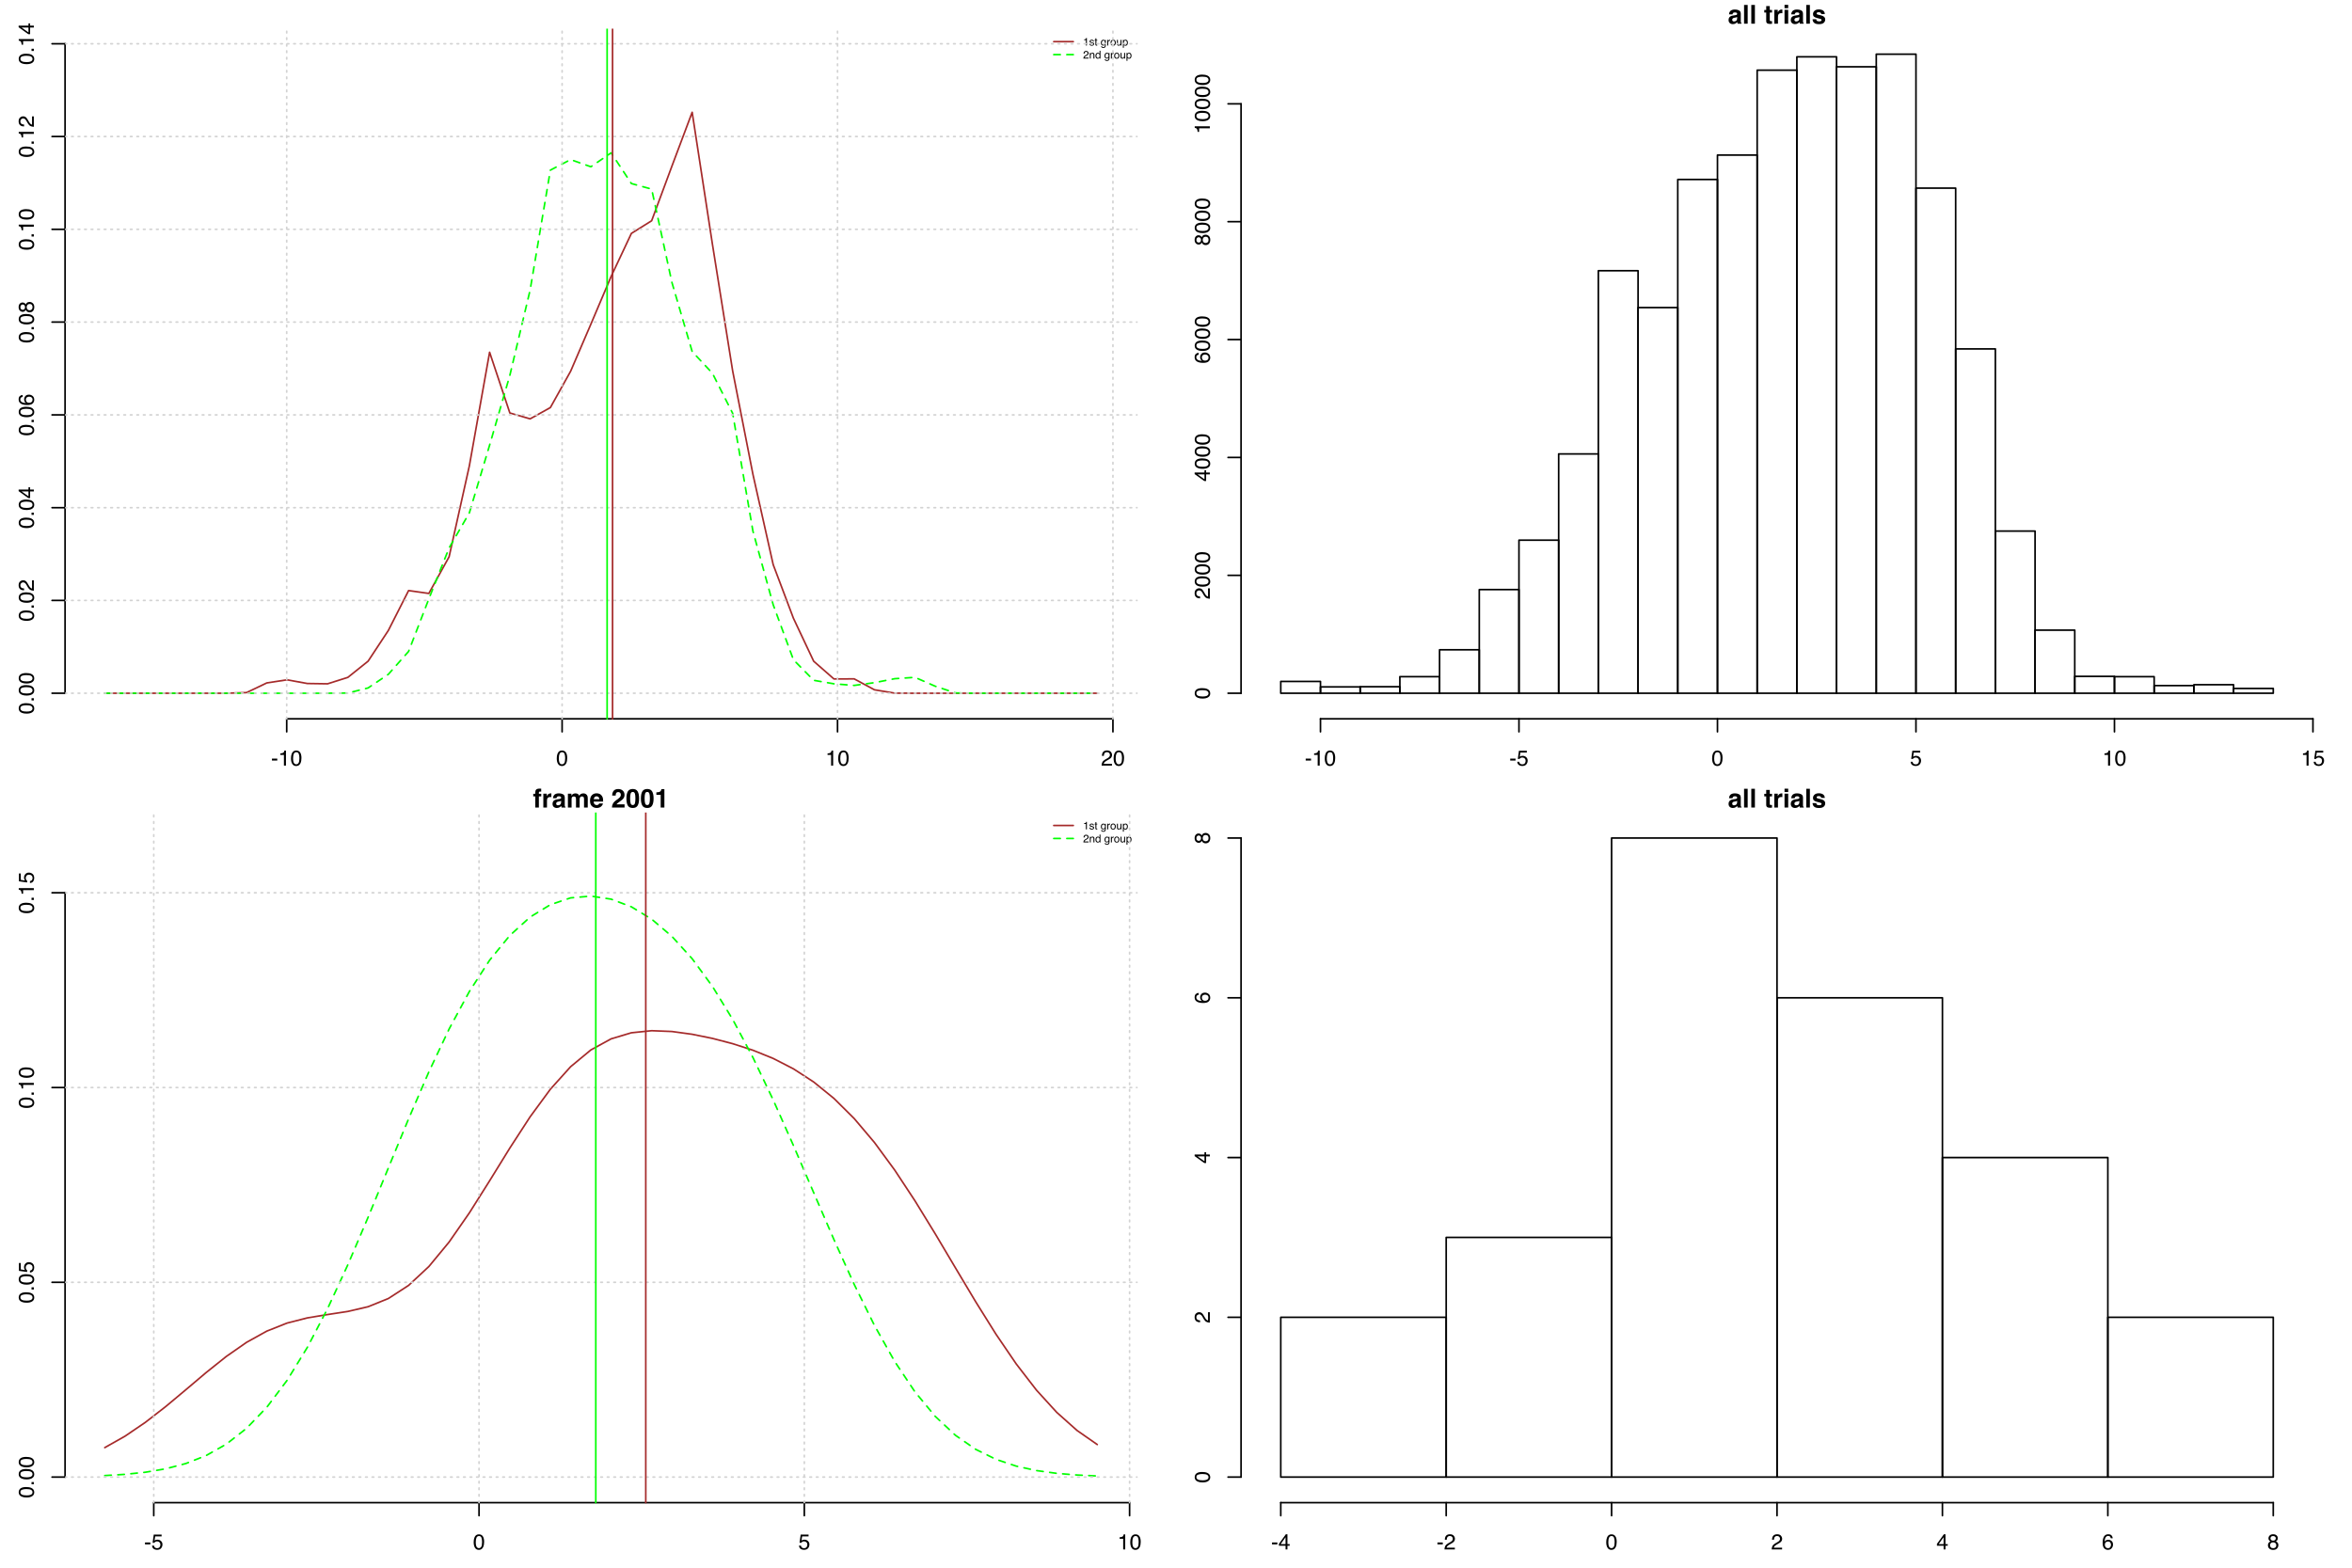 <?xml version="1.0" encoding="UTF-8"?>
<svg xmlns="http://www.w3.org/2000/svg" xmlns:xlink="http://www.w3.org/1999/xlink" width="1080pt" height="720pt" viewBox="0 0 1080 720" version="1.1">
<defs>
<g>
<symbol overflow="visible" id="glyph0-0">
<path style="stroke:none;" d="M 0.328 0 L 0.328 -7.141 L 5.984 -7.141 L 5.984 0 Z M 5.094 -0.891 L 5.094 -6.25 L 1.219 -6.25 L 1.219 -0.891 Z "/>
</symbol>
<symbol overflow="visible" id="glyph0-1">
<path style="stroke:none;" d="M 0.406 -3.219 L 2.859 -3.219 L 2.859 -2.328 L 0.406 -2.328 Z "/>
</symbol>
<symbol overflow="visible" id="glyph0-2">
<path style="stroke:none;" d="M 0.953 -4.922 L 0.953 -5.594 C 1.586 -5.656 2.031 -5.758 2.281 -5.906 C 2.531 -6.051 2.711 -6.395 2.828 -6.938 L 3.531 -6.938 L 3.531 0 L 2.594 0 L 2.594 -4.922 Z "/>
</symbol>
<symbol overflow="visible" id="glyph0-3">
<path style="stroke:none;" d="M 2.688 -6.953 C 3.594 -6.953 4.242 -6.582 4.641 -5.844 C 4.953 -5.27 5.109 -4.484 5.109 -3.484 C 5.109 -2.547 4.969 -1.766 4.688 -1.141 C 4.281 -0.254 3.613 0.188 2.688 0.188 C 1.852 0.188 1.234 -0.176 0.828 -0.906 C 0.484 -1.508 0.312 -2.32 0.312 -3.344 C 0.312 -4.133 0.414 -4.812 0.625 -5.375 C 1 -6.426 1.688 -6.953 2.688 -6.953 Z M 2.688 -0.609 C 3.133 -0.609 3.492 -0.805 3.766 -1.203 C 4.035 -1.609 4.172 -2.359 4.172 -3.453 C 4.172 -4.242 4.07 -4.895 3.875 -5.406 C 3.688 -5.914 3.312 -6.172 2.75 -6.172 C 2.227 -6.172 1.848 -5.926 1.609 -5.438 C 1.379 -4.957 1.266 -4.25 1.266 -3.312 C 1.266 -2.594 1.336 -2.02 1.484 -1.594 C 1.723 -0.938 2.125 -0.609 2.688 -0.609 Z "/>
</symbol>
<symbol overflow="visible" id="glyph0-4">
<path style="stroke:none;" d="M 0.312 0 C 0.344 -0.602 0.461 -1.125 0.672 -1.562 C 0.891 -2.008 1.312 -2.414 1.938 -2.781 L 2.875 -3.312 C 3.289 -3.551 3.582 -3.758 3.75 -3.938 C 4.02 -4.207 4.156 -4.516 4.156 -4.859 C 4.156 -5.266 4.031 -5.586 3.781 -5.828 C 3.539 -6.066 3.219 -6.188 2.812 -6.188 C 2.219 -6.188 1.805 -5.957 1.578 -5.5 C 1.453 -5.258 1.383 -4.922 1.375 -4.484 L 0.484 -4.484 C 0.492 -5.098 0.602 -5.594 0.812 -5.969 C 1.195 -6.645 1.867 -6.984 2.828 -6.984 C 3.617 -6.984 4.195 -6.766 4.562 -6.328 C 4.938 -5.898 5.125 -5.426 5.125 -4.906 C 5.125 -4.344 4.926 -3.863 4.531 -3.469 C 4.301 -3.238 3.895 -2.961 3.312 -2.641 L 2.656 -2.266 C 2.332 -2.086 2.082 -1.922 1.906 -1.766 C 1.582 -1.484 1.375 -1.172 1.281 -0.828 L 5.094 -0.828 L 5.094 0 Z "/>
</symbol>
<symbol overflow="visible" id="glyph0-5">
<path style="stroke:none;" d="M 1.234 -1.781 C 1.285 -1.281 1.516 -0.93 1.922 -0.734 C 2.129 -0.641 2.367 -0.594 2.641 -0.594 C 3.16 -0.594 3.547 -0.754 3.797 -1.078 C 4.047 -1.41 4.172 -1.781 4.172 -2.188 C 4.172 -2.676 4.02 -3.051 3.719 -3.312 C 3.426 -3.582 3.07 -3.719 2.656 -3.719 C 2.352 -3.719 2.094 -3.656 1.875 -3.531 C 1.664 -3.414 1.484 -3.254 1.328 -3.047 L 0.578 -3.094 L 1.109 -6.844 L 4.719 -6.844 L 4.719 -6 L 1.766 -6 L 1.469 -4.062 C 1.625 -4.188 1.773 -4.281 1.922 -4.344 C 2.18 -4.445 2.484 -4.5 2.828 -4.5 C 3.461 -4.5 4 -4.289 4.438 -3.875 C 4.883 -3.469 5.109 -2.945 5.109 -2.312 C 5.109 -1.656 4.906 -1.078 4.5 -0.578 C 4.094 -0.078 3.445 0.172 2.562 0.172 C 1.988 0.172 1.484 0.016 1.047 -0.297 C 0.617 -0.617 0.379 -1.113 0.328 -1.781 Z "/>
</symbol>
<symbol overflow="visible" id="glyph0-6">
<path style="stroke:none;" d="M 3.297 -2.469 L 3.297 -5.625 L 1.062 -2.469 Z M 3.312 0 L 3.312 -1.703 L 0.25 -1.703 L 0.25 -2.562 L 3.438 -6.984 L 4.172 -6.984 L 4.172 -2.469 L 5.203 -2.469 L 5.203 -1.703 L 4.172 -1.703 L 4.172 0 Z "/>
</symbol>
<symbol overflow="visible" id="glyph0-7">
<path style="stroke:none;" d="M 2.906 -6.984 C 3.688 -6.984 4.227 -6.781 4.531 -6.375 C 4.844 -5.977 5 -5.566 5 -5.141 L 4.125 -5.141 C 4.07 -5.41 3.992 -5.625 3.891 -5.781 C 3.672 -6.07 3.348 -6.219 2.922 -6.219 C 2.43 -6.219 2.039 -5.988 1.75 -5.531 C 1.469 -5.082 1.312 -4.438 1.281 -3.594 C 1.477 -3.895 1.727 -4.117 2.031 -4.266 C 2.312 -4.391 2.625 -4.453 2.969 -4.453 C 3.551 -4.453 4.055 -4.266 4.484 -3.891 C 4.922 -3.523 5.141 -2.973 5.141 -2.234 C 5.141 -1.598 4.93 -1.035 4.516 -0.547 C 4.109 -0.055 3.523 0.188 2.766 0.188 C 2.117 0.188 1.555 -0.055 1.078 -0.547 C 0.609 -1.047 0.375 -1.883 0.375 -3.062 C 0.375 -3.926 0.477 -4.66 0.688 -5.266 C 1.094 -6.41 1.832 -6.984 2.906 -6.984 Z M 2.844 -0.594 C 3.301 -0.594 3.645 -0.75 3.875 -1.062 C 4.102 -1.375 4.219 -1.738 4.219 -2.156 C 4.219 -2.508 4.113 -2.848 3.906 -3.172 C 3.707 -3.492 3.336 -3.656 2.797 -3.656 C 2.422 -3.656 2.094 -3.531 1.812 -3.281 C 1.531 -3.031 1.391 -2.656 1.391 -2.156 C 1.391 -1.719 1.516 -1.348 1.766 -1.047 C 2.023 -0.742 2.383 -0.594 2.844 -0.594 Z "/>
</symbol>
<symbol overflow="visible" id="glyph0-8">
<path style="stroke:none;" d="M 2.703 -4.047 C 3.086 -4.047 3.391 -4.148 3.609 -4.359 C 3.828 -4.578 3.938 -4.836 3.938 -5.141 C 3.938 -5.398 3.832 -5.633 3.625 -5.844 C 3.414 -6.062 3.098 -6.172 2.672 -6.172 C 2.254 -6.172 1.953 -6.062 1.766 -5.844 C 1.578 -5.633 1.484 -5.383 1.484 -5.094 C 1.484 -4.758 1.602 -4.5 1.844 -4.312 C 2.094 -4.133 2.379 -4.047 2.703 -4.047 Z M 2.766 -0.594 C 3.172 -0.594 3.504 -0.703 3.766 -0.922 C 4.035 -1.141 4.172 -1.469 4.172 -1.906 C 4.172 -2.352 4.031 -2.691 3.75 -2.922 C 3.477 -3.16 3.129 -3.281 2.703 -3.281 C 2.285 -3.281 1.941 -3.16 1.672 -2.922 C 1.41 -2.68 1.281 -2.352 1.281 -1.938 C 1.281 -1.57 1.398 -1.254 1.641 -0.984 C 1.879 -0.723 2.254 -0.594 2.766 -0.594 Z M 1.516 -3.703 C 1.273 -3.805 1.086 -3.93 0.953 -4.078 C 0.691 -4.336 0.562 -4.672 0.562 -5.078 C 0.562 -5.598 0.75 -6.047 1.125 -6.422 C 1.5 -6.797 2.031 -6.984 2.719 -6.984 C 3.395 -6.984 3.922 -6.805 4.297 -6.453 C 4.672 -6.098 4.859 -5.688 4.859 -5.219 C 4.859 -4.781 4.75 -4.43 4.531 -4.172 C 4.406 -4.016 4.211 -3.863 3.953 -3.719 C 4.242 -3.582 4.473 -3.43 4.641 -3.266 C 4.953 -2.941 5.109 -2.52 5.109 -2 C 5.109 -1.383 4.898 -0.863 4.484 -0.438 C 4.078 -0.008 3.492 0.203 2.734 0.203 C 2.055 0.203 1.484 0.02 1.016 -0.344 C 0.555 -0.719 0.328 -1.254 0.328 -1.953 C 0.328 -2.367 0.426 -2.723 0.625 -3.016 C 0.82 -3.316 1.117 -3.547 1.516 -3.703 Z "/>
</symbol>
<symbol overflow="visible" id="glyph1-0">
<path style="stroke:none;" d="M 0 -0.328 L -7.141 -0.328 L -7.141 -5.984 L 0 -5.984 Z M -0.891 -5.094 L -6.25 -5.094 L -6.25 -1.219 L -0.891 -1.219 Z "/>
</symbol>
<symbol overflow="visible" id="glyph1-1">
<path style="stroke:none;" d="M -6.953 -2.688 C -6.953 -3.594 -6.582 -4.242 -5.844 -4.641 C -5.27 -4.953 -4.484 -5.109 -3.484 -5.109 C -2.547 -5.109 -1.766 -4.969 -1.141 -4.688 C -0.254 -4.281 0.188 -3.613 0.188 -2.688 C 0.188 -1.852 -0.176 -1.234 -0.906 -0.828 C -1.508 -0.484 -2.32 -0.312 -3.344 -0.312 C -4.133 -0.312 -4.812 -0.414 -5.375 -0.625 C -6.426 -1 -6.953 -1.688 -6.953 -2.688 Z M -0.609 -2.688 C -0.609 -3.133 -0.805 -3.492 -1.203 -3.766 C -1.609 -4.035 -2.359 -4.172 -3.453 -4.172 C -4.242 -4.172 -4.895 -4.07 -5.406 -3.875 C -5.914 -3.688 -6.172 -3.312 -6.172 -2.75 C -6.172 -2.227 -5.926 -1.848 -5.438 -1.609 C -4.957 -1.379 -4.25 -1.266 -3.312 -1.266 C -2.594 -1.266 -2.02 -1.336 -1.594 -1.484 C -0.938 -1.723 -0.609 -2.125 -0.609 -2.688 Z "/>
</symbol>
<symbol overflow="visible" id="glyph1-2">
<path style="stroke:none;" d="M -1.062 -0.844 L -1.062 -1.859 L 0 -1.859 L 0 -0.844 Z "/>
</symbol>
<symbol overflow="visible" id="glyph1-3">
<path style="stroke:none;" d="M 0 -0.312 C -0.602 -0.344 -1.125 -0.461 -1.562 -0.672 C -2.008 -0.891 -2.414 -1.312 -2.781 -1.938 L -3.312 -2.875 C -3.551 -3.289 -3.758 -3.582 -3.938 -3.75 C -4.207 -4.02 -4.516 -4.156 -4.859 -4.156 C -5.266 -4.156 -5.586 -4.031 -5.828 -3.781 C -6.066 -3.539 -6.188 -3.219 -6.188 -2.812 C -6.188 -2.219 -5.957 -1.805 -5.5 -1.578 C -5.258 -1.453 -4.922 -1.383 -4.484 -1.375 L -4.484 -0.484 C -5.098 -0.492 -5.594 -0.602 -5.969 -0.812 C -6.645 -1.195 -6.984 -1.867 -6.984 -2.828 C -6.984 -3.617 -6.766 -4.195 -6.328 -4.562 C -5.898 -4.938 -5.426 -5.125 -4.906 -5.125 C -4.344 -5.125 -3.863 -4.926 -3.469 -4.531 C -3.238 -4.301 -2.961 -3.895 -2.641 -3.312 L -2.266 -2.656 C -2.086 -2.332 -1.922 -2.082 -1.766 -1.906 C -1.484 -1.582 -1.172 -1.375 -0.828 -1.281 L -0.828 -5.094 L 0 -5.094 Z "/>
</symbol>
<symbol overflow="visible" id="glyph1-4">
<path style="stroke:none;" d="M -2.469 -3.297 L -5.625 -3.297 L -2.469 -1.062 Z M 0 -3.312 L -1.703 -3.312 L -1.703 -0.25 L -2.562 -0.25 L -6.984 -3.438 L -6.984 -4.172 L -2.469 -4.172 L -2.469 -5.203 L -1.703 -5.203 L -1.703 -4.172 L 0 -4.172 Z "/>
</symbol>
<symbol overflow="visible" id="glyph1-5">
<path style="stroke:none;" d="M -6.984 -2.906 C -6.984 -3.688 -6.781 -4.227 -6.375 -4.531 C -5.977 -4.844 -5.566 -5 -5.141 -5 L -5.141 -4.125 C -5.41 -4.07 -5.625 -3.992 -5.781 -3.891 C -6.07 -3.672 -6.219 -3.348 -6.219 -2.922 C -6.219 -2.43 -5.988 -2.039 -5.531 -1.75 C -5.082 -1.469 -4.438 -1.312 -3.594 -1.281 C -3.895 -1.477 -4.117 -1.727 -4.266 -2.031 C -4.391 -2.312 -4.453 -2.625 -4.453 -2.969 C -4.453 -3.551 -4.266 -4.055 -3.891 -4.484 C -3.523 -4.922 -2.973 -5.141 -2.234 -5.141 C -1.598 -5.141 -1.035 -4.93 -0.547 -4.516 C -0.055 -4.109 0.188 -3.523 0.188 -2.766 C 0.188 -2.117 -0.055 -1.555 -0.547 -1.078 C -1.047 -0.609 -1.883 -0.375 -3.062 -0.375 C -3.926 -0.375 -4.66 -0.477 -5.266 -0.688 C -6.41 -1.094 -6.984 -1.832 -6.984 -2.906 Z M -0.594 -2.844 C -0.594 -3.301 -0.75 -3.645 -1.062 -3.875 C -1.375 -4.102 -1.738 -4.219 -2.156 -4.219 C -2.508 -4.219 -2.848 -4.113 -3.172 -3.906 C -3.492 -3.707 -3.656 -3.336 -3.656 -2.797 C -3.656 -2.422 -3.531 -2.094 -3.281 -1.812 C -3.031 -1.531 -2.656 -1.391 -2.156 -1.391 C -1.719 -1.391 -1.348 -1.516 -1.047 -1.766 C -0.742 -2.023 -0.594 -2.383 -0.594 -2.844 Z "/>
</symbol>
<symbol overflow="visible" id="glyph1-6">
<path style="stroke:none;" d="M -4.047 -2.703 C -4.047 -3.086 -4.148 -3.391 -4.359 -3.609 C -4.578 -3.828 -4.836 -3.938 -5.141 -3.938 C -5.398 -3.938 -5.633 -3.832 -5.844 -3.625 C -6.062 -3.414 -6.172 -3.098 -6.172 -2.672 C -6.172 -2.254 -6.062 -1.953 -5.844 -1.766 C -5.633 -1.578 -5.383 -1.484 -5.094 -1.484 C -4.758 -1.484 -4.5 -1.602 -4.312 -1.844 C -4.133 -2.094 -4.047 -2.379 -4.047 -2.703 Z M -0.594 -2.766 C -0.594 -3.172 -0.703 -3.504 -0.922 -3.766 C -1.141 -4.035 -1.469 -4.172 -1.906 -4.172 C -2.352 -4.172 -2.691 -4.031 -2.922 -3.75 C -3.16 -3.477 -3.281 -3.129 -3.281 -2.703 C -3.281 -2.285 -3.16 -1.941 -2.922 -1.672 C -2.68 -1.41 -2.352 -1.281 -1.938 -1.281 C -1.57 -1.281 -1.254 -1.398 -0.984 -1.641 C -0.723 -1.879 -0.594 -2.254 -0.594 -2.766 Z M -3.703 -1.516 C -3.805 -1.273 -3.93 -1.086 -4.078 -0.953 C -4.336 -0.691 -4.672 -0.562 -5.078 -0.562 C -5.598 -0.562 -6.047 -0.75 -6.422 -1.125 C -6.797 -1.5 -6.984 -2.031 -6.984 -2.719 C -6.984 -3.395 -6.805 -3.922 -6.453 -4.297 C -6.098 -4.672 -5.688 -4.859 -5.219 -4.859 C -4.781 -4.859 -4.43 -4.75 -4.172 -4.531 C -4.016 -4.406 -3.863 -4.211 -3.719 -3.953 C -3.582 -4.242 -3.43 -4.473 -3.266 -4.641 C -2.941 -4.953 -2.52 -5.109 -2 -5.109 C -1.383 -5.109 -0.863 -4.898 -0.438 -4.484 C -0.008 -4.078 0.203 -3.492 0.203 -2.734 C 0.203 -2.055 0.02 -1.484 -0.344 -1.016 C -0.719 -0.555 -1.254 -0.328 -1.953 -0.328 C -2.367 -0.328 -2.723 -0.426 -3.016 -0.625 C -3.316 -0.82 -3.547 -1.117 -3.703 -1.516 Z "/>
</symbol>
<symbol overflow="visible" id="glyph1-7">
<path style="stroke:none;" d="M -4.922 -0.953 L -5.594 -0.953 C -5.656 -1.586 -5.758 -2.031 -5.906 -2.281 C -6.051 -2.531 -6.395 -2.711 -6.938 -2.828 L -6.938 -3.531 L 0 -3.531 L 0 -2.594 L -4.922 -2.594 Z "/>
</symbol>
<symbol overflow="visible" id="glyph1-8">
<path style="stroke:none;" d="M -1.781 -1.234 C -1.281 -1.285 -0.93 -1.516 -0.734 -1.922 C -0.641 -2.129 -0.594 -2.367 -0.594 -2.641 C -0.594 -3.16 -0.754 -3.547 -1.078 -3.797 C -1.41 -4.047 -1.781 -4.172 -2.188 -4.172 C -2.676 -4.172 -3.051 -4.02 -3.312 -3.719 C -3.582 -3.426 -3.719 -3.07 -3.719 -2.656 C -3.719 -2.352 -3.656 -2.094 -3.531 -1.875 C -3.414 -1.664 -3.254 -1.484 -3.047 -1.328 L -3.094 -0.578 L -6.844 -1.109 L -6.844 -4.719 L -6 -4.719 L -6 -1.766 L -4.062 -1.469 C -4.188 -1.625 -4.281 -1.773 -4.344 -1.922 C -4.445 -2.18 -4.5 -2.484 -4.5 -2.828 C -4.5 -3.461 -4.289 -4 -3.875 -4.438 C -3.469 -4.883 -2.945 -5.109 -2.312 -5.109 C -1.656 -5.109 -1.078 -4.906 -0.578 -4.5 C -0.078 -4.094 0.172 -3.445 0.172 -2.562 C 0.172 -1.988 0.016 -1.484 -0.297 -1.047 C -0.617 -0.617 -1.113 -0.379 -1.781 -0.328 Z "/>
</symbol>
<symbol overflow="visible" id="glyph2-0">
<path style="stroke:none;" d="M 0.156 0 L 0.156 -3.578 L 3 -3.578 L 3 0 Z M 2.547 -0.453 L 2.547 -3.125 L 0.609 -3.125 L 0.609 -0.453 Z "/>
</symbol>
<symbol overflow="visible" id="glyph2-1">
<path style="stroke:none;" d="M 0.484 -2.469 L 0.484 -2.797 C 0.797 -2.828 1.016 -2.879 1.141 -2.953 C 1.266 -3.023 1.359 -3.195 1.422 -3.469 L 1.766 -3.469 L 1.766 0 L 1.297 0 L 1.297 -2.469 Z "/>
</symbol>
<symbol overflow="visible" id="glyph2-2">
<path style="stroke:none;" d="M 0.578 -0.812 C 0.586 -0.664 0.625 -0.555 0.688 -0.484 C 0.801 -0.336 0.992 -0.266 1.266 -0.266 C 1.43 -0.266 1.57 -0.301 1.688 -0.375 C 1.812 -0.445 1.875 -0.555 1.875 -0.703 C 1.875 -0.816 1.828 -0.898 1.734 -0.953 C 1.672 -0.992 1.547 -1.035 1.359 -1.078 L 1 -1.172 C 0.781 -1.223 0.617 -1.285 0.516 -1.359 C 0.328 -1.473 0.234 -1.633 0.234 -1.844 C 0.234 -2.094 0.32 -2.289 0.5 -2.438 C 0.676 -2.594 0.914 -2.672 1.219 -2.672 C 1.613 -2.672 1.895 -2.555 2.062 -2.328 C 2.176 -2.18 2.227 -2.023 2.219 -1.859 L 1.812 -1.859 C 1.801 -1.953 1.766 -2.039 1.703 -2.125 C 1.609 -2.238 1.438 -2.297 1.188 -2.297 C 1.02 -2.297 0.891 -2.266 0.797 -2.203 C 0.711 -2.141 0.672 -2.055 0.672 -1.953 C 0.672 -1.836 0.727 -1.75 0.844 -1.688 C 0.906 -1.645 1.004 -1.609 1.141 -1.578 L 1.422 -1.5 C 1.734 -1.426 1.945 -1.352 2.062 -1.281 C 2.227 -1.164 2.312 -0.988 2.312 -0.75 C 2.312 -0.52 2.223 -0.32 2.047 -0.156 C 1.867 0.008 1.602 0.094 1.25 0.094 C 0.852 0.094 0.57 0.008 0.406 -0.156 C 0.25 -0.332 0.164 -0.551 0.156 -0.812 Z M 1.234 -2.672 Z "/>
</symbol>
<symbol overflow="visible" id="glyph2-3">
<path style="stroke:none;" d="M 0.406 -3.328 L 0.859 -3.328 L 0.859 -2.609 L 1.266 -2.609 L 1.266 -2.25 L 0.859 -2.25 L 0.859 -0.547 C 0.859 -0.453 0.883 -0.391 0.938 -0.359 C 0.977 -0.348 1.035 -0.344 1.109 -0.344 C 1.129 -0.344 1.148 -0.344 1.172 -0.344 C 1.203 -0.344 1.234 -0.344 1.266 -0.344 L 1.266 0 C 1.211 0.008 1.16 0.02 1.109 0.031 C 1.055 0.039 1 0.047 0.938 0.047 C 0.727 0.047 0.586 -0.004 0.516 -0.109 C 0.441 -0.211 0.406 -0.348 0.406 -0.516 L 0.406 -2.25 L 0.062 -2.25 L 0.062 -2.609 L 0.406 -2.609 Z "/>
</symbol>
<symbol overflow="visible" id="glyph2-4">
<path style="stroke:none;" d=""/>
</symbol>
<symbol overflow="visible" id="glyph2-5">
<path style="stroke:none;" d="M 1.234 -2.656 C 1.441 -2.656 1.625 -2.602 1.781 -2.5 C 1.863 -2.445 1.945 -2.363 2.031 -2.25 L 2.031 -2.578 L 2.438 -2.578 L 2.438 -0.219 C 2.438 0.113 2.383 0.379 2.281 0.578 C 2.102 0.93 1.766 1.109 1.266 1.109 C 0.984 1.109 0.742 1.039 0.547 0.906 C 0.359 0.781 0.254 0.586 0.234 0.328 L 0.672 0.328 C 0.691 0.441 0.734 0.531 0.797 0.594 C 0.898 0.688 1.055 0.734 1.266 0.734 C 1.598 0.734 1.816 0.617 1.922 0.391 C 1.984 0.242 2.016 -0.004 2.016 -0.359 C 1.922 -0.223 1.812 -0.125 1.688 -0.062 C 1.57 0 1.41 0.031 1.203 0.031 C 0.922 0.031 0.676 -0.066 0.469 -0.266 C 0.258 -0.461 0.156 -0.797 0.156 -1.266 C 0.156 -1.703 0.258 -2.039 0.469 -2.281 C 0.676 -2.531 0.93 -2.656 1.234 -2.656 Z M 2.031 -1.312 C 2.031 -1.633 1.961 -1.875 1.828 -2.031 C 1.691 -2.188 1.523 -2.266 1.328 -2.266 C 1.016 -2.266 0.801 -2.117 0.688 -1.828 C 0.625 -1.672 0.594 -1.473 0.594 -1.234 C 0.594 -0.93 0.648 -0.703 0.766 -0.547 C 0.891 -0.398 1.055 -0.328 1.266 -0.328 C 1.578 -0.328 1.797 -0.469 1.922 -0.75 C 1.992 -0.914 2.031 -1.102 2.031 -1.312 Z M 1.297 -2.672 Z "/>
</symbol>
<symbol overflow="visible" id="glyph2-6">
<path style="stroke:none;" d="M 0.328 -2.609 L 0.75 -2.609 L 0.75 -2.156 C 0.781 -2.238 0.863 -2.344 1 -2.469 C 1.133 -2.602 1.285 -2.672 1.453 -2.672 C 1.461 -2.672 1.477 -2.664 1.5 -2.656 C 1.52 -2.656 1.551 -2.656 1.594 -2.656 L 1.594 -2.188 C 1.57 -2.195 1.551 -2.203 1.531 -2.203 C 1.508 -2.203 1.484 -2.203 1.453 -2.203 C 1.234 -2.203 1.062 -2.129 0.938 -1.984 C 0.82 -1.848 0.766 -1.688 0.766 -1.5 L 0.766 0 L 0.328 0 Z "/>
</symbol>
<symbol overflow="visible" id="glyph2-7">
<path style="stroke:none;" d="M 1.359 -0.281 C 1.648 -0.281 1.848 -0.391 1.953 -0.609 C 2.055 -0.828 2.109 -1.07 2.109 -1.344 C 2.109 -1.594 2.07 -1.789 2 -1.938 C 1.875 -2.176 1.66 -2.297 1.359 -2.297 C 1.086 -2.297 0.891 -2.191 0.766 -1.984 C 0.648 -1.785 0.594 -1.539 0.594 -1.25 C 0.594 -0.977 0.648 -0.75 0.766 -0.562 C 0.891 -0.375 1.086 -0.281 1.359 -0.281 Z M 1.375 -2.688 C 1.707 -2.688 1.988 -2.57 2.219 -2.344 C 2.457 -2.125 2.578 -1.797 2.578 -1.359 C 2.578 -0.941 2.473 -0.594 2.266 -0.312 C 2.055 -0.039 1.738 0.094 1.312 0.094 C 0.957 0.094 0.672 -0.023 0.453 -0.266 C 0.242 -0.504 0.141 -0.832 0.141 -1.25 C 0.141 -1.688 0.25 -2.035 0.469 -2.297 C 0.695 -2.555 1 -2.688 1.375 -2.688 Z M 1.359 -2.672 Z "/>
</symbol>
<symbol overflow="visible" id="glyph2-8">
<path style="stroke:none;" d="M 0.766 -2.609 L 0.766 -0.875 C 0.766 -0.738 0.785 -0.629 0.828 -0.547 C 0.898 -0.391 1.047 -0.312 1.266 -0.312 C 1.566 -0.312 1.77 -0.445 1.875 -0.719 C 1.938 -0.863 1.969 -1.066 1.969 -1.328 L 1.969 -2.609 L 2.406 -2.609 L 2.406 0 L 2 0 L 2 -0.391 C 1.945 -0.285 1.875 -0.203 1.781 -0.141 C 1.613 0.004 1.414 0.078 1.188 0.078 C 0.812 0.078 0.555 -0.047 0.422 -0.297 C 0.348 -0.43 0.312 -0.609 0.312 -0.828 L 0.312 -2.609 Z M 1.359 -2.672 Z "/>
</symbol>
<symbol overflow="visible" id="glyph2-9">
<path style="stroke:none;" d="M 1.422 -0.297 C 1.629 -0.297 1.801 -0.379 1.938 -0.547 C 2.07 -0.723 2.141 -0.977 2.141 -1.312 C 2.141 -1.52 2.109 -1.703 2.047 -1.859 C 1.93 -2.141 1.723 -2.281 1.422 -2.281 C 1.117 -2.281 0.91 -2.129 0.797 -1.828 C 0.734 -1.672 0.703 -1.469 0.703 -1.219 C 0.703 -1.008 0.734 -0.836 0.797 -0.703 C 0.91 -0.43 1.117 -0.297 1.422 -0.297 Z M 0.281 -2.594 L 0.719 -2.594 L 0.719 -2.25 C 0.801 -2.363 0.895 -2.457 1 -2.531 C 1.145 -2.625 1.316 -2.672 1.516 -2.672 C 1.816 -2.672 2.066 -2.555 2.266 -2.328 C 2.473 -2.098 2.578 -1.773 2.578 -1.359 C 2.578 -0.797 2.43 -0.391 2.141 -0.141 C 1.953 0.016 1.734 0.094 1.484 0.094 C 1.285 0.094 1.117 0.047 0.984 -0.047 C 0.91 -0.086 0.82 -0.172 0.719 -0.297 L 0.719 1.047 L 0.281 1.047 Z "/>
</symbol>
<symbol overflow="visible" id="glyph2-10">
<path style="stroke:none;" d="M 0.156 0 C 0.176 -0.301 0.238 -0.562 0.344 -0.781 C 0.445 -1 0.656 -1.203 0.969 -1.391 L 1.438 -1.656 C 1.645 -1.781 1.789 -1.883 1.875 -1.969 C 2.008 -2.102 2.078 -2.258 2.078 -2.438 C 2.078 -2.633 2.016 -2.789 1.891 -2.906 C 1.773 -3.031 1.613 -3.094 1.406 -3.094 C 1.113 -3.094 0.906 -2.977 0.781 -2.75 C 0.727 -2.633 0.695 -2.469 0.688 -2.25 L 0.234 -2.25 C 0.242 -2.551 0.301 -2.797 0.406 -2.984 C 0.594 -3.328 0.926 -3.5 1.406 -3.5 C 1.812 -3.5 2.102 -3.391 2.281 -3.172 C 2.469 -2.953 2.562 -2.711 2.562 -2.453 C 2.562 -2.172 2.461 -1.93 2.266 -1.734 C 2.148 -1.617 1.945 -1.477 1.656 -1.312 L 1.328 -1.141 C 1.172 -1.047 1.047 -0.961 0.953 -0.891 C 0.785 -0.742 0.68 -0.582 0.641 -0.406 L 2.547 -0.406 L 2.547 0 Z "/>
</symbol>
<symbol overflow="visible" id="glyph2-11">
<path style="stroke:none;" d="M 0.328 -2.609 L 0.734 -2.609 L 0.734 -2.234 C 0.859 -2.391 0.988 -2.5 1.125 -2.562 C 1.27 -2.633 1.426 -2.672 1.594 -2.672 C 1.957 -2.672 2.207 -2.539 2.344 -2.281 C 2.414 -2.133 2.453 -1.93 2.453 -1.672 L 2.453 0 L 2 0 L 2 -1.641 C 2 -1.797 1.977 -1.926 1.938 -2.031 C 1.852 -2.188 1.707 -2.266 1.5 -2.266 C 1.395 -2.266 1.312 -2.254 1.25 -2.234 C 1.133 -2.203 1.031 -2.133 0.938 -2.031 C 0.863 -1.938 0.816 -1.844 0.797 -1.75 C 0.773 -1.664 0.766 -1.535 0.766 -1.359 L 0.766 0 L 0.328 0 Z M 1.344 -2.672 Z "/>
</symbol>
<symbol overflow="visible" id="glyph2-12">
<path style="stroke:none;" d="M 0.594 -1.266 C 0.594 -0.992 0.648 -0.766 0.766 -0.578 C 0.891 -0.391 1.082 -0.297 1.344 -0.297 C 1.551 -0.297 1.719 -0.379 1.844 -0.547 C 1.977 -0.723 2.047 -0.973 2.047 -1.297 C 2.047 -1.629 1.977 -1.875 1.844 -2.031 C 1.707 -2.188 1.539 -2.266 1.344 -2.266 C 1.125 -2.266 0.941 -2.18 0.797 -2.016 C 0.66 -1.848 0.594 -1.598 0.594 -1.266 Z M 1.266 -2.656 C 1.461 -2.656 1.629 -2.613 1.766 -2.531 C 1.836 -2.477 1.926 -2.391 2.031 -2.266 L 2.031 -3.594 L 2.453 -3.594 L 2.453 0 L 2.047 0 L 2.047 -0.359 C 1.941 -0.203 1.82 -0.086 1.688 -0.016 C 1.551 0.055 1.391 0.094 1.203 0.094 C 0.922 0.094 0.672 -0.023 0.453 -0.266 C 0.242 -0.516 0.141 -0.844 0.141 -1.25 C 0.141 -1.625 0.234 -1.953 0.422 -2.234 C 0.617 -2.516 0.898 -2.656 1.266 -2.656 Z "/>
</symbol>
<symbol overflow="visible" id="glyph3-0">
<path style="stroke:none;" d="M 0.906 0 L 0.906 -8.609 L 7.828 -8.609 L 7.828 0 Z M 6.75 -1.078 L 6.75 -7.531 L 1.969 -7.531 L 1.969 -1.078 Z "/>
</symbol>
<symbol overflow="visible" id="glyph3-1">
<path style="stroke:none;" d="M 4.281 -3.094 C 4.176 -3.031 4.07 -2.977 3.969 -2.938 C 3.863 -2.895 3.719 -2.852 3.531 -2.812 L 3.156 -2.75 C 2.801 -2.688 2.551 -2.609 2.406 -2.516 C 2.145 -2.367 2.016 -2.133 2.016 -1.812 C 2.016 -1.531 2.094 -1.328 2.25 -1.203 C 2.406 -1.078 2.598 -1.016 2.828 -1.016 C 3.18 -1.016 3.508 -1.117 3.812 -1.328 C 4.113 -1.535 4.27 -1.914 4.281 -2.469 Z M 3.281 -3.875 C 3.582 -3.906 3.801 -3.953 3.938 -4.016 C 4.176 -4.117 4.297 -4.273 4.297 -4.484 C 4.297 -4.742 4.203 -4.922 4.016 -5.016 C 3.836 -5.117 3.57 -5.172 3.219 -5.172 C 2.82 -5.172 2.547 -5.078 2.391 -4.891 C 2.273 -4.742 2.195 -4.547 2.156 -4.297 L 0.547 -4.297 C 0.578 -4.859 0.734 -5.316 1.016 -5.672 C 1.453 -6.234 2.207 -6.516 3.281 -6.516 C 3.977 -6.516 4.598 -6.375 5.141 -6.094 C 5.68 -5.82 5.953 -5.301 5.953 -4.531 L 5.953 -1.609 C 5.953 -1.41 5.953 -1.164 5.953 -0.875 C 5.973 -0.656 6.008 -0.508 6.062 -0.438 C 6.113 -0.363 6.191 -0.301 6.297 -0.25 L 6.297 0 L 4.5 0 C 4.445 -0.125 4.41 -0.242 4.391 -0.359 C 4.367 -0.473 4.352 -0.602 4.344 -0.75 C 4.113 -0.5 3.848 -0.285 3.547 -0.109 C 3.191 0.098 2.785 0.203 2.328 0.203 C 1.754 0.203 1.281 0.039 0.906 -0.281 C 0.531 -0.613 0.344 -1.082 0.344 -1.688 C 0.344 -2.469 0.645 -3.035 1.25 -3.391 C 1.582 -3.578 2.066 -3.711 2.703 -3.797 Z M 3.359 -6.531 Z "/>
</symbol>
<symbol overflow="visible" id="glyph3-2">
<path style="stroke:none;" d="M 2.469 0 L 0.812 0 L 0.812 -8.609 L 2.469 -8.609 Z "/>
</symbol>
<symbol overflow="visible" id="glyph3-3">
<path style="stroke:none;" d=""/>
</symbol>
<symbol overflow="visible" id="glyph3-4">
<path style="stroke:none;" d="M 0.125 -5.125 L 0.125 -6.297 L 1.016 -6.297 L 1.016 -8.078 L 2.656 -8.078 L 2.656 -6.297 L 3.688 -6.297 L 3.688 -5.125 L 2.656 -5.125 L 2.656 -1.75 C 2.656 -1.488 2.688 -1.328 2.75 -1.266 C 2.82 -1.203 3.023 -1.172 3.359 -1.172 C 3.41 -1.172 3.461 -1.172 3.516 -1.172 C 3.578 -1.172 3.633 -1.176 3.688 -1.188 L 3.688 0.062 L 2.906 0.094 C 2.113 0.113 1.578 -0.023 1.297 -0.328 C 1.109 -0.516 1.016 -0.805 1.016 -1.203 L 1.016 -5.125 Z "/>
</symbol>
<symbol overflow="visible" id="glyph3-5">
<path style="stroke:none;" d="M 4.234 -6.516 C 4.266 -6.516 4.289 -6.508 4.312 -6.5 C 4.332 -6.5 4.379 -6.5 4.453 -6.5 L 4.453 -4.797 C 4.348 -4.805 4.254 -4.812 4.172 -4.812 C 4.086 -4.82 4.02 -4.828 3.969 -4.828 C 3.301 -4.828 2.852 -4.609 2.625 -4.172 C 2.5 -3.93 2.438 -3.555 2.438 -3.047 L 2.438 0 L 0.766 0 L 0.766 -6.359 L 2.344 -6.359 L 2.344 -5.25 C 2.602 -5.676 2.828 -5.969 3.016 -6.125 C 3.328 -6.383 3.734 -6.516 4.234 -6.516 Z "/>
</symbol>
<symbol overflow="visible" id="glyph3-6">
<path style="stroke:none;" d="M 2.484 -7.125 L 0.797 -7.125 L 0.797 -8.656 L 2.484 -8.656 Z M 0.797 -6.359 L 2.484 -6.359 L 2.484 0 L 0.797 0 Z "/>
</symbol>
<symbol overflow="visible" id="glyph3-7">
<path style="stroke:none;" d="M 2.078 -2.031 C 2.109 -1.738 2.18 -1.531 2.297 -1.406 C 2.504 -1.176 2.883 -1.062 3.438 -1.062 C 3.77 -1.062 4.031 -1.109 4.219 -1.203 C 4.414 -1.305 4.516 -1.457 4.516 -1.656 C 4.516 -1.844 4.438 -1.984 4.281 -2.078 C 4.125 -2.172 3.547 -2.336 2.547 -2.578 C 1.828 -2.754 1.316 -2.977 1.016 -3.25 C 0.723 -3.508 0.578 -3.891 0.578 -4.391 C 0.578 -4.984 0.805 -5.488 1.266 -5.906 C 1.734 -6.332 2.383 -6.547 3.219 -6.547 C 4.008 -6.547 4.656 -6.383 5.156 -6.062 C 5.656 -5.75 5.941 -5.203 6.016 -4.422 L 4.359 -4.422 C 4.328 -4.641 4.266 -4.812 4.172 -4.938 C 3.992 -5.156 3.68 -5.266 3.234 -5.266 C 2.879 -5.266 2.625 -5.207 2.469 -5.094 C 2.312 -4.988 2.234 -4.859 2.234 -4.703 C 2.234 -4.516 2.316 -4.379 2.484 -4.297 C 2.641 -4.203 3.219 -4.047 4.219 -3.828 C 4.875 -3.672 5.367 -3.438 5.703 -3.125 C 6.023 -2.801 6.188 -2.398 6.188 -1.922 C 6.188 -1.297 5.953 -0.781 5.484 -0.375 C 5.016 0.02 4.289 0.219 3.312 0.219 C 2.312 0.219 1.57 0.008 1.094 -0.406 C 0.625 -0.832 0.391 -1.375 0.391 -2.031 Z M 3.344 -6.531 Z "/>
</symbol>
<symbol overflow="visible" id="glyph3-8">
<path style="stroke:none;" d="M 3.125 -8.688 C 3.227 -8.688 3.32 -8.68 3.406 -8.672 C 3.488 -8.672 3.609 -8.664 3.766 -8.656 L 3.766 -7.297 C 3.672 -7.305 3.508 -7.316 3.281 -7.328 C 3.062 -7.336 2.91 -7.289 2.828 -7.188 C 2.742 -7.082 2.703 -6.969 2.703 -6.844 C 2.703 -6.719 2.703 -6.535 2.703 -6.297 L 3.797 -6.297 L 3.797 -5.125 L 2.703 -5.125 L 2.703 0 L 1.047 0 L 1.047 -5.125 L 0.125 -5.125 L 0.125 -6.297 L 1.031 -6.297 L 1.031 -6.719 C 1.031 -7.395 1.145 -7.863 1.375 -8.125 C 1.613 -8.5 2.195 -8.688 3.125 -8.688 Z "/>
</symbol>
<symbol overflow="visible" id="glyph3-9">
<path style="stroke:none;" d="M 7.891 -6.5 C 8.172 -6.5 8.445 -6.441 8.719 -6.328 C 8.988 -6.223 9.234 -6.035 9.453 -5.766 C 9.629 -5.547 9.75 -5.273 9.812 -4.953 C 9.852 -4.734 9.875 -4.422 9.875 -4.016 L 9.859 0 L 8.156 0 L 8.156 -4.047 C 8.156 -4.285 8.117 -4.484 8.047 -4.641 C 7.898 -4.941 7.625 -5.094 7.219 -5.094 C 6.758 -5.094 6.445 -4.898 6.281 -4.516 C 6.188 -4.316 6.141 -4.07 6.141 -3.781 L 6.141 0 L 4.469 0 L 4.469 -3.781 C 4.469 -4.164 4.426 -4.441 4.344 -4.609 C 4.207 -4.922 3.938 -5.078 3.531 -5.078 C 3.051 -5.078 2.727 -4.922 2.562 -4.609 C 2.477 -4.43 2.438 -4.172 2.438 -3.828 L 2.438 0 L 0.75 0 L 0.75 -6.344 L 2.359 -6.344 L 2.359 -5.422 C 2.566 -5.754 2.766 -5.988 2.953 -6.125 C 3.273 -6.375 3.691 -6.5 4.203 -6.5 C 4.691 -6.5 5.082 -6.395 5.375 -6.188 C 5.625 -5.988 5.812 -5.734 5.938 -5.422 C 6.145 -5.797 6.41 -6.066 6.734 -6.234 C 7.078 -6.41 7.461 -6.5 7.891 -6.5 Z "/>
</symbol>
<symbol overflow="visible" id="glyph3-10">
<path style="stroke:none;" d="M 3.281 -5.156 C 2.895 -5.156 2.598 -5.035 2.391 -4.797 C 2.18 -4.555 2.047 -4.227 1.984 -3.812 L 4.578 -3.812 C 4.547 -4.258 4.41 -4.594 4.172 -4.812 C 3.93 -5.039 3.633 -5.156 3.281 -5.156 Z M 3.281 -6.531 C 3.812 -6.531 4.289 -6.43 4.719 -6.234 C 5.145 -6.035 5.492 -5.723 5.766 -5.297 C 6.016 -4.922 6.176 -4.484 6.25 -3.984 C 6.289 -3.691 6.305 -3.27 6.297 -2.719 L 1.953 -2.719 C 1.973 -2.082 2.172 -1.633 2.547 -1.375 C 2.773 -1.219 3.051 -1.141 3.375 -1.141 C 3.719 -1.141 4 -1.238 4.219 -1.438 C 4.332 -1.539 4.43 -1.688 4.516 -1.875 L 6.219 -1.875 C 6.176 -1.488 5.977 -1.102 5.625 -0.719 C 5.082 -0.102 4.32 0.203 3.344 0.203 C 2.531 0.203 1.816 -0.055 1.203 -0.578 C 0.586 -1.098 0.281 -1.941 0.281 -3.109 C 0.281 -4.211 0.555 -5.055 1.109 -5.641 C 1.672 -6.234 2.395 -6.531 3.281 -6.531 Z M 3.406 -6.531 Z "/>
</symbol>
<symbol overflow="visible" id="glyph3-11">
<path style="stroke:none;" d="M 0.375 0 C 0.383 -0.602 0.516 -1.156 0.766 -1.656 C 1.004 -2.227 1.566 -2.828 2.453 -3.453 C 3.211 -4.004 3.707 -4.398 3.938 -4.641 C 4.281 -5.004 4.453 -5.406 4.453 -5.844 C 4.453 -6.207 4.352 -6.504 4.156 -6.734 C 3.957 -6.973 3.672 -7.094 3.297 -7.094 C 2.797 -7.094 2.453 -6.906 2.266 -6.531 C 2.16 -6.312 2.098 -5.961 2.078 -5.484 L 0.469 -5.484 C 0.488 -6.211 0.617 -6.797 0.859 -7.234 C 1.297 -8.078 2.082 -8.5 3.219 -8.5 C 4.113 -8.5 4.828 -8.25 5.359 -7.75 C 5.891 -7.258 6.156 -6.609 6.156 -5.797 C 6.156 -5.16 5.969 -4.602 5.594 -4.125 C 5.344 -3.801 4.941 -3.441 4.391 -3.047 L 3.719 -2.562 C 3.301 -2.27 3.016 -2.055 2.859 -1.922 C 2.703 -1.797 2.57 -1.645 2.469 -1.469 L 6.172 -1.469 L 6.172 0 Z "/>
</symbol>
<symbol overflow="visible" id="glyph3-12">
<path style="stroke:none;" d="M 2.078 -4.156 C 2.078 -3.176 2.156 -2.426 2.312 -1.906 C 2.469 -1.395 2.797 -1.141 3.297 -1.141 C 3.785 -1.141 4.109 -1.395 4.266 -1.906 C 4.422 -2.426 4.5 -3.176 4.5 -4.156 C 4.5 -5.164 4.422 -5.914 4.266 -6.406 C 4.109 -6.906 3.785 -7.156 3.297 -7.156 C 2.797 -7.156 2.469 -6.906 2.312 -6.406 C 2.156 -5.914 2.078 -5.164 2.078 -4.156 Z M 3.297 -8.516 C 4.367 -8.516 5.117 -8.133 5.547 -7.375 C 5.984 -6.625 6.203 -5.551 6.203 -4.156 C 6.203 -2.75 5.984 -1.672 5.547 -0.922 C 5.117 -0.172 4.367 0.203 3.297 0.203 C 2.211 0.203 1.453 -0.172 1.016 -0.922 C 0.586 -1.672 0.375 -2.75 0.375 -4.156 C 0.375 -5.551 0.586 -6.625 1.016 -7.375 C 1.453 -8.133 2.211 -8.516 3.297 -8.516 Z "/>
</symbol>
<symbol overflow="visible" id="glyph3-13">
<path style="stroke:none;" d="M 0.828 -5.844 L 0.828 -6.969 C 1.348 -6.988 1.719 -7.023 1.938 -7.078 C 2.27 -7.148 2.539 -7.297 2.75 -7.516 C 2.895 -7.672 3.004 -7.875 3.078 -8.125 C 3.117 -8.281 3.141 -8.395 3.141 -8.469 L 4.516 -8.469 L 4.516 0 L 2.812 0 L 2.812 -5.844 Z "/>
</symbol>
</g>
<clipPath id="clip1">
  <path d="M 131 13.148 L 133 13.148 L 133 331 L 131 331 Z "/>
</clipPath>
<clipPath id="clip2">
  <path d="M 257 13.148 L 259 13.148 L 259 331 L 257 331 Z "/>
</clipPath>
<clipPath id="clip3">
  <path d="M 384 13.148 L 385 13.148 L 385 331 L 384 331 Z "/>
</clipPath>
<clipPath id="clip4">
  <path d="M 510 13.148 L 512 13.148 L 512 331 L 510 331 Z "/>
</clipPath>
<clipPath id="clip5">
  <path d="M 29.879 318 L 523 318 L 523 319 L 29.879 319 Z "/>
</clipPath>
<clipPath id="clip6">
  <path d="M 29.879 275 L 523 275 L 523 277 L 29.879 277 Z "/>
</clipPath>
<clipPath id="clip7">
  <path d="M 29.879 232 L 523 232 L 523 234 L 29.879 234 Z "/>
</clipPath>
<clipPath id="clip8">
  <path d="M 29.879 190 L 523 190 L 523 191 L 29.879 191 Z "/>
</clipPath>
<clipPath id="clip9">
  <path d="M 29.879 147 L 523 147 L 523 149 L 29.879 149 Z "/>
</clipPath>
<clipPath id="clip10">
  <path d="M 29.879 104 L 523 104 L 523 106 L 29.879 106 Z "/>
</clipPath>
<clipPath id="clip11">
  <path d="M 29.879 62 L 523 62 L 523 64 L 29.879 64 Z "/>
</clipPath>
<clipPath id="clip12">
  <path d="M 29.879 19 L 523 19 L 523 21 L 29.879 21 Z "/>
</clipPath>
<clipPath id="clip13">
  <path d="M 280 13.148 L 282 13.148 L 282 331 L 280 331 Z "/>
</clipPath>
<clipPath id="clip14">
  <path d="M 278 13.148 L 280 13.148 L 280 331 L 278 331 Z "/>
</clipPath>
<clipPath id="clip15">
  <path d="M 70 373.148 L 71 373.148 L 71 691 L 70 691 Z "/>
</clipPath>
<clipPath id="clip16">
  <path d="M 219 373.148 L 221 373.148 L 221 691 L 219 691 Z "/>
</clipPath>
<clipPath id="clip17">
  <path d="M 368 373.148 L 370 373.148 L 370 691 L 368 691 Z "/>
</clipPath>
<clipPath id="clip18">
  <path d="M 518 373.148 L 520 373.148 L 520 691 L 518 691 Z "/>
</clipPath>
<clipPath id="clip19">
  <path d="M 29.879 678 L 523 678 L 523 679 L 29.879 679 Z "/>
</clipPath>
<clipPath id="clip20">
  <path d="M 29.879 588 L 523 588 L 523 590 L 29.879 590 Z "/>
</clipPath>
<clipPath id="clip21">
  <path d="M 29.879 499 L 523 499 L 523 500 L 29.879 500 Z "/>
</clipPath>
<clipPath id="clip22">
  <path d="M 29.879 409 L 523 409 L 523 411 L 29.879 411 Z "/>
</clipPath>
<clipPath id="clip23">
  <path d="M 296 373.148 L 297 373.148 L 297 691 L 296 691 Z "/>
</clipPath>
<clipPath id="clip24">
  <path d="M 273 373.148 L 274 373.148 L 274 691 L 273 691 Z "/>
</clipPath>
</defs>
<g id="surface226">
<rect x="0" y="0" width="1080" height="720" style="fill:rgb(100%,100%,100%);fill-opacity:1;stroke:none;"/>
<path style="fill:none;stroke-width:0.75;stroke-linecap:round;stroke-linejoin:round;stroke:rgb(0%,0%,0%);stroke-opacity:1;stroke-miterlimit:10;" d="M 131.652 330.121 L 511.039 330.121 "/>
<path style="fill:none;stroke-width:0.75;stroke-linecap:round;stroke-linejoin:round;stroke:rgb(0%,0%,0%);stroke-opacity:1;stroke-miterlimit:10;" d="M 131.652 330.121 L 131.652 336.098 "/>
<path style="fill:none;stroke-width:0.75;stroke-linecap:round;stroke-linejoin:round;stroke:rgb(0%,0%,0%);stroke-opacity:1;stroke-miterlimit:10;" d="M 258.113 330.121 L 258.113 336.098 "/>
<path style="fill:none;stroke-width:0.75;stroke-linecap:round;stroke-linejoin:round;stroke:rgb(0%,0%,0%);stroke-opacity:1;stroke-miterlimit:10;" d="M 384.578 330.121 L 384.578 336.098 "/>
<path style="fill:none;stroke-width:0.75;stroke-linecap:round;stroke-linejoin:round;stroke:rgb(0%,0%,0%);stroke-opacity:1;stroke-miterlimit:10;" d="M 511.039 330.121 L 511.039 336.098 "/>
<g style="fill:rgb(0%,0%,0%);fill-opacity:1;">
  <use xlink:href="#glyph0-1" x="124.461" y="351.633"/>
  <use xlink:href="#glyph0-2" x="127.775" y="351.633"/>
  <use xlink:href="#glyph0-3" x="133.311" y="351.633"/>
</g>
<g style="fill:rgb(0%,0%,0%);fill-opacity:1;">
  <use xlink:href="#glyph0-3" x="255.344" y="351.633"/>
</g>
<g style="fill:rgb(0%,0%,0%);fill-opacity:1;">
  <use xlink:href="#glyph0-2" x="379.043" y="351.633"/>
  <use xlink:href="#glyph0-3" x="384.578" y="351.633"/>
</g>
<g style="fill:rgb(0%,0%,0%);fill-opacity:1;">
  <use xlink:href="#glyph0-4" x="505.504" y="351.633"/>
  <use xlink:href="#glyph0-3" x="511.039" y="351.633"/>
</g>
<path style="fill:none;stroke-width:0.75;stroke-linecap:round;stroke-linejoin:round;stroke:rgb(0%,0%,0%);stroke-opacity:1;stroke-miterlimit:10;" d="M 29.879 318.379 L 29.879 20.094 "/>
<path style="fill:none;stroke-width:0.75;stroke-linecap:round;stroke-linejoin:round;stroke:rgb(0%,0%,0%);stroke-opacity:1;stroke-miterlimit:10;" d="M 29.879 318.379 L 23.902 318.379 "/>
<path style="fill:none;stroke-width:0.75;stroke-linecap:round;stroke-linejoin:round;stroke:rgb(0%,0%,0%);stroke-opacity:1;stroke-miterlimit:10;" d="M 29.879 275.77 L 23.902 275.77 "/>
<path style="fill:none;stroke-width:0.75;stroke-linecap:round;stroke-linejoin:round;stroke:rgb(0%,0%,0%);stroke-opacity:1;stroke-miterlimit:10;" d="M 29.879 233.156 L 23.902 233.156 "/>
<path style="fill:none;stroke-width:0.75;stroke-linecap:round;stroke-linejoin:round;stroke:rgb(0%,0%,0%);stroke-opacity:1;stroke-miterlimit:10;" d="M 29.879 190.543 L 23.902 190.543 "/>
<path style="fill:none;stroke-width:0.75;stroke-linecap:round;stroke-linejoin:round;stroke:rgb(0%,0%,0%);stroke-opacity:1;stroke-miterlimit:10;" d="M 29.879 147.93 L 23.902 147.93 "/>
<path style="fill:none;stroke-width:0.75;stroke-linecap:round;stroke-linejoin:round;stroke:rgb(0%,0%,0%);stroke-opacity:1;stroke-miterlimit:10;" d="M 29.879 105.316 L 23.902 105.316 "/>
<path style="fill:none;stroke-width:0.75;stroke-linecap:round;stroke-linejoin:round;stroke:rgb(0%,0%,0%);stroke-opacity:1;stroke-miterlimit:10;" d="M 29.879 62.707 L 23.902 62.707 "/>
<path style="fill:none;stroke-width:0.75;stroke-linecap:round;stroke-linejoin:round;stroke:rgb(0%,0%,0%);stroke-opacity:1;stroke-miterlimit:10;" d="M 29.879 20.094 L 23.902 20.094 "/>
<g style="fill:rgb(0%,0%,0%);fill-opacity:1;">
  <use xlink:href="#glyph1-1" x="15.539" y="328.066"/>
  <use xlink:href="#glyph1-2" x="15.539" y="322.531"/>
  <use xlink:href="#glyph1-1" x="15.539" y="319.766"/>
  <use xlink:href="#glyph1-1" x="15.539" y="314.23"/>
</g>
<g style="fill:rgb(0%,0%,0%);fill-opacity:1;">
  <use xlink:href="#glyph1-1" x="15.539" y="285.457"/>
  <use xlink:href="#glyph1-2" x="15.539" y="279.922"/>
  <use xlink:href="#glyph1-1" x="15.539" y="277.156"/>
  <use xlink:href="#glyph1-3" x="15.539" y="271.621"/>
</g>
<g style="fill:rgb(0%,0%,0%);fill-opacity:1;">
  <use xlink:href="#glyph1-1" x="15.539" y="242.844"/>
  <use xlink:href="#glyph1-2" x="15.539" y="237.308"/>
  <use xlink:href="#glyph1-1" x="15.539" y="234.543"/>
  <use xlink:href="#glyph1-4" x="15.539" y="229.008"/>
</g>
<g style="fill:rgb(0%,0%,0%);fill-opacity:1;">
  <use xlink:href="#glyph1-1" x="15.539" y="200.23"/>
  <use xlink:href="#glyph1-2" x="15.539" y="194.695"/>
  <use xlink:href="#glyph1-1" x="15.539" y="191.93"/>
  <use xlink:href="#glyph1-5" x="15.539" y="186.394"/>
</g>
<g style="fill:rgb(0%,0%,0%);fill-opacity:1;">
  <use xlink:href="#glyph1-1" x="15.539" y="157.617"/>
  <use xlink:href="#glyph1-2" x="15.539" y="152.082"/>
  <use xlink:href="#glyph1-1" x="15.539" y="149.316"/>
  <use xlink:href="#glyph1-6" x="15.539" y="143.781"/>
</g>
<g style="fill:rgb(0%,0%,0%);fill-opacity:1;">
  <use xlink:href="#glyph1-1" x="15.539" y="115.004"/>
  <use xlink:href="#glyph1-2" x="15.539" y="109.468"/>
  <use xlink:href="#glyph1-7" x="15.539" y="106.703"/>
  <use xlink:href="#glyph1-1" x="15.539" y="101.168"/>
</g>
<g style="fill:rgb(0%,0%,0%);fill-opacity:1;">
  <use xlink:href="#glyph1-1" x="15.539" y="72.395"/>
  <use xlink:href="#glyph1-2" x="15.539" y="66.859"/>
  <use xlink:href="#glyph1-7" x="15.539" y="64.094"/>
  <use xlink:href="#glyph1-3" x="15.539" y="58.558"/>
</g>
<g style="fill:rgb(0%,0%,0%);fill-opacity:1;">
  <use xlink:href="#glyph1-1" x="15.539" y="29.781"/>
  <use xlink:href="#glyph1-2" x="15.539" y="24.246"/>
  <use xlink:href="#glyph1-7" x="15.539" y="21.48"/>
  <use xlink:href="#glyph1-4" x="15.539" y="15.945"/>
</g>
<path style="fill:none;stroke-width:0.75;stroke-linecap:round;stroke-linejoin:round;stroke:rgb(64.706%,16.471%,16.471%);stroke-opacity:1;stroke-miterlimit:10;" d="M 48.109 318.379 L 103.914 318.379 L 113.215 318.094 L 122.516 313.648 L 131.816 312.223 L 141.117 313.914 L 150.418 314.055 L 159.719 311.109 L 169.02 303.668 L 178.32 289.562 L 187.621 271.234 L 196.922 272.551 L 206.223 255.715 L 215.523 213.941 L 224.82 161.781 L 234.121 189.676 L 243.422 192.371 L 252.723 187.184 L 262.023 170.504 L 271.324 148.871 L 280.625 126.961 L 289.926 107.191 L 299.227 101.383 L 308.527 76.32 L 317.828 51.566 L 327.129 112.121 L 336.43 170.398 L 345.73 217.836 L 355.031 259.309 L 364.332 283.953 L 373.633 303.688 L 382.934 311.828 L 392.234 311.793 L 401.535 316.809 L 410.836 318.34 L 420.137 318.379 L 503.844 318.379 "/>
<path style="fill:none;stroke-width:0.75;stroke-linecap:round;stroke-linejoin:round;stroke:rgb(0%,100%,0%);stroke-opacity:1;stroke-dasharray:3,3;stroke-miterlimit:10;" d="M 48.109 318.379 L 150.418 318.379 L 159.719 318.297 L 169.02 315.961 L 178.32 309.699 L 187.621 299.18 L 196.922 275.043 L 206.223 251.648 L 215.523 235.543 L 224.82 204.445 L 234.121 172.375 L 243.422 133.203 L 252.723 78.137 L 262.023 73.297 L 271.324 76.59 L 280.625 70.203 L 289.926 84.297 L 299.227 86.848 L 308.527 129.699 L 317.828 161.453 L 327.129 171.422 L 336.43 189.84 L 345.73 243.93 L 355.031 277.734 L 364.332 303.012 L 373.633 312.445 L 382.934 314.055 L 392.234 314.797 L 401.535 313.531 L 410.836 311.707 L 420.137 311.086 L 429.438 315.164 L 438.738 318.246 L 448.039 318.379 L 503.844 318.379 "/>
<path style="fill:none;stroke-width:0.75;stroke-linecap:round;stroke-linejoin:round;stroke:rgb(64.706%,16.471%,16.471%);stroke-opacity:1;stroke-miterlimit:10;" d="M 483.871 19.125 L 492.836 19.125 "/>
<path style="fill:none;stroke-width:0.75;stroke-linecap:round;stroke-linejoin:round;stroke:rgb(0%,100%,0%);stroke-opacity:1;stroke-dasharray:3,3;stroke-miterlimit:10;" d="M 483.871 25.098 L 492.836 25.098 "/>
<g style="fill:rgb(0%,0%,0%);fill-opacity:1;">
  <use xlink:href="#glyph2-1" x="497.316" y="20.914"/>
  <use xlink:href="#glyph2-2" x="500.088" y="20.914"/>
  <use xlink:href="#glyph2-3" x="502.581" y="20.914"/>
  <use xlink:href="#glyph2-4" x="503.966" y="20.914"/>
  <use xlink:href="#glyph2-5" x="505.35" y="20.914"/>
  <use xlink:href="#glyph2-6" x="508.122" y="20.914"/>
  <use xlink:href="#glyph2-7" x="509.782" y="20.914"/>
  <use xlink:href="#glyph2-8" x="512.554" y="20.914"/>
  <use xlink:href="#glyph2-9" x="515.326" y="20.914"/>
</g>
<g style="fill:rgb(0%,0%,0%);fill-opacity:1;">
  <use xlink:href="#glyph2-10" x="497.316" y="26.887"/>
  <use xlink:href="#glyph2-11" x="500.088" y="26.887"/>
  <use xlink:href="#glyph2-12" x="502.861" y="26.887"/>
  <use xlink:href="#glyph2-4" x="505.633" y="26.887"/>
  <use xlink:href="#glyph2-5" x="507.017" y="26.887"/>
  <use xlink:href="#glyph2-6" x="509.79" y="26.887"/>
  <use xlink:href="#glyph2-7" x="511.449" y="26.887"/>
  <use xlink:href="#glyph2-8" x="514.221" y="26.887"/>
  <use xlink:href="#glyph2-9" x="516.994" y="26.887"/>
</g>
<g clip-path="url(#clip1)" clip-rule="nonzero">
<path style="fill:none;stroke-width:0.75;stroke-linecap:round;stroke-linejoin:round;stroke:rgb(82.745%,82.745%,82.745%);stroke-opacity:1;stroke-dasharray:0.75,2.25;stroke-miterlimit:10;" d="M 131.652 330.121 L 131.652 13.148 "/>
</g>
<g clip-path="url(#clip2)" clip-rule="nonzero">
<path style="fill:none;stroke-width:0.75;stroke-linecap:round;stroke-linejoin:round;stroke:rgb(82.745%,82.745%,82.745%);stroke-opacity:1;stroke-dasharray:0.75,2.25;stroke-miterlimit:10;" d="M 258.113 330.121 L 258.113 13.148 "/>
</g>
<g clip-path="url(#clip3)" clip-rule="nonzero">
<path style="fill:none;stroke-width:0.75;stroke-linecap:round;stroke-linejoin:round;stroke:rgb(82.745%,82.745%,82.745%);stroke-opacity:1;stroke-dasharray:0.75,2.25;stroke-miterlimit:10;" d="M 384.578 330.121 L 384.578 13.148 "/>
</g>
<g clip-path="url(#clip4)" clip-rule="nonzero">
<path style="fill:none;stroke-width:0.75;stroke-linecap:round;stroke-linejoin:round;stroke:rgb(82.745%,82.745%,82.745%);stroke-opacity:1;stroke-dasharray:0.75,2.25;stroke-miterlimit:10;" d="M 511.039 330.121 L 511.039 13.148 "/>
</g>
<g clip-path="url(#clip5)" clip-rule="nonzero">
<path style="fill:none;stroke-width:0.75;stroke-linecap:round;stroke-linejoin:round;stroke:rgb(82.745%,82.745%,82.745%);stroke-opacity:1;stroke-dasharray:0.75,2.25;stroke-miterlimit:10;" d="M 29.879 318.379 L 522.07 318.379 "/>
</g>
<g clip-path="url(#clip6)" clip-rule="nonzero">
<path style="fill:none;stroke-width:0.75;stroke-linecap:round;stroke-linejoin:round;stroke:rgb(82.745%,82.745%,82.745%);stroke-opacity:1;stroke-dasharray:0.75,2.25;stroke-miterlimit:10;" d="M 29.879 275.77 L 522.07 275.77 "/>
</g>
<g clip-path="url(#clip7)" clip-rule="nonzero">
<path style="fill:none;stroke-width:0.75;stroke-linecap:round;stroke-linejoin:round;stroke:rgb(82.745%,82.745%,82.745%);stroke-opacity:1;stroke-dasharray:0.75,2.25;stroke-miterlimit:10;" d="M 29.879 233.156 L 522.07 233.156 "/>
</g>
<g clip-path="url(#clip8)" clip-rule="nonzero">
<path style="fill:none;stroke-width:0.75;stroke-linecap:round;stroke-linejoin:round;stroke:rgb(82.745%,82.745%,82.745%);stroke-opacity:1;stroke-dasharray:0.75,2.25;stroke-miterlimit:10;" d="M 29.879 190.543 L 522.07 190.543 "/>
</g>
<g clip-path="url(#clip9)" clip-rule="nonzero">
<path style="fill:none;stroke-width:0.75;stroke-linecap:round;stroke-linejoin:round;stroke:rgb(82.745%,82.745%,82.745%);stroke-opacity:1;stroke-dasharray:0.75,2.25;stroke-miterlimit:10;" d="M 29.879 147.93 L 522.07 147.93 "/>
</g>
<g clip-path="url(#clip10)" clip-rule="nonzero">
<path style="fill:none;stroke-width:0.75;stroke-linecap:round;stroke-linejoin:round;stroke:rgb(82.745%,82.745%,82.745%);stroke-opacity:1;stroke-dasharray:0.75,2.25;stroke-miterlimit:10;" d="M 29.879 105.316 L 522.07 105.316 "/>
</g>
<g clip-path="url(#clip11)" clip-rule="nonzero">
<path style="fill:none;stroke-width:0.75;stroke-linecap:round;stroke-linejoin:round;stroke:rgb(82.745%,82.745%,82.745%);stroke-opacity:1;stroke-dasharray:0.75,2.25;stroke-miterlimit:10;" d="M 29.879 62.707 L 522.07 62.707 "/>
</g>
<g clip-path="url(#clip12)" clip-rule="nonzero">
<path style="fill:none;stroke-width:0.75;stroke-linecap:round;stroke-linejoin:round;stroke:rgb(82.745%,82.745%,82.745%);stroke-opacity:1;stroke-dasharray:0.75,2.25;stroke-miterlimit:10;" d="M 29.879 20.094 L 522.07 20.094 "/>
</g>
<g clip-path="url(#clip13)" clip-rule="nonzero">
<path style="fill:none;stroke-width:0.75;stroke-linecap:round;stroke-linejoin:round;stroke:rgb(64.706%,16.471%,16.471%);stroke-opacity:1;stroke-miterlimit:10;" d="M 281.273 330.121 L 281.273 13.148 "/>
</g>
<g clip-path="url(#clip14)" clip-rule="nonzero">
<path style="fill:none;stroke-width:0.75;stroke-linecap:round;stroke-linejoin:round;stroke:rgb(0%,100%,0%);stroke-opacity:1;stroke-miterlimit:10;" d="M 278.781 330.121 L 278.781 13.148 "/>
</g>
<g style="fill:rgb(0%,0%,0%);fill-opacity:1;">
  <use xlink:href="#glyph3-1" x="793.387" y="10.879"/>
  <use xlink:href="#glyph3-2" x="800.034" y="10.879"/>
  <use xlink:href="#glyph3-2" x="803.355" y="10.879"/>
  <use xlink:href="#glyph3-3" x="806.676" y="10.879"/>
  <use xlink:href="#glyph3-4" x="809.997" y="10.879"/>
  <use xlink:href="#glyph3-5" x="813.978" y="10.879"/>
  <use xlink:href="#glyph3-6" x="818.63" y="10.879"/>
  <use xlink:href="#glyph3-1" x="821.951" y="10.879"/>
  <use xlink:href="#glyph3-2" x="828.598" y="10.879"/>
  <use xlink:href="#glyph3-7" x="831.919" y="10.879"/>
</g>
<path style="fill:none;stroke-width:0.75;stroke-linecap:round;stroke-linejoin:round;stroke:rgb(0%,0%,0%);stroke-opacity:1;stroke-miterlimit:10;" d="M 606.34 330.121 L 1062.07 330.121 "/>
<path style="fill:none;stroke-width:0.75;stroke-linecap:round;stroke-linejoin:round;stroke:rgb(0%,0%,0%);stroke-opacity:1;stroke-miterlimit:10;" d="M 606.34 330.121 L 606.34 336.098 "/>
<path style="fill:none;stroke-width:0.75;stroke-linecap:round;stroke-linejoin:round;stroke:rgb(0%,0%,0%);stroke-opacity:1;stroke-miterlimit:10;" d="M 697.484 330.121 L 697.484 336.098 "/>
<path style="fill:none;stroke-width:0.75;stroke-linecap:round;stroke-linejoin:round;stroke:rgb(0%,0%,0%);stroke-opacity:1;stroke-miterlimit:10;" d="M 788.633 330.121 L 788.633 336.098 "/>
<path style="fill:none;stroke-width:0.75;stroke-linecap:round;stroke-linejoin:round;stroke:rgb(0%,0%,0%);stroke-opacity:1;stroke-miterlimit:10;" d="M 879.777 330.121 L 879.777 336.098 "/>
<path style="fill:none;stroke-width:0.75;stroke-linecap:round;stroke-linejoin:round;stroke:rgb(0%,0%,0%);stroke-opacity:1;stroke-miterlimit:10;" d="M 970.926 330.121 L 970.926 336.098 "/>
<path style="fill:none;stroke-width:0.75;stroke-linecap:round;stroke-linejoin:round;stroke:rgb(0%,0%,0%);stroke-opacity:1;stroke-miterlimit:10;" d="M 1062.07 330.121 L 1062.07 336.098 "/>
<g style="fill:rgb(0%,0%,0%);fill-opacity:1;">
  <use xlink:href="#glyph0-1" x="599.148" y="351.633"/>
  <use xlink:href="#glyph0-2" x="602.463" y="351.633"/>
  <use xlink:href="#glyph0-3" x="607.998" y="351.633"/>
</g>
<g style="fill:rgb(0%,0%,0%);fill-opacity:1;">
  <use xlink:href="#glyph0-1" x="693.059" y="351.633"/>
  <use xlink:href="#glyph0-5" x="696.373" y="351.633"/>
</g>
<g style="fill:rgb(0%,0%,0%);fill-opacity:1;">
  <use xlink:href="#glyph0-3" x="785.863" y="351.633"/>
</g>
<g style="fill:rgb(0%,0%,0%);fill-opacity:1;">
  <use xlink:href="#glyph0-5" x="877.008" y="351.633"/>
</g>
<g style="fill:rgb(0%,0%,0%);fill-opacity:1;">
  <use xlink:href="#glyph0-2" x="965.391" y="351.633"/>
  <use xlink:href="#glyph0-3" x="970.926" y="351.633"/>
</g>
<g style="fill:rgb(0%,0%,0%);fill-opacity:1;">
  <use xlink:href="#glyph0-2" x="1056.535" y="351.633"/>
  <use xlink:href="#glyph0-5" x="1062.071" y="351.633"/>
</g>
<path style="fill:none;stroke-width:0.75;stroke-linecap:round;stroke-linejoin:round;stroke:rgb(0%,0%,0%);stroke-opacity:1;stroke-miterlimit:10;" d="M 569.879 318.379 L 569.879 47.68 "/>
<path style="fill:none;stroke-width:0.75;stroke-linecap:round;stroke-linejoin:round;stroke:rgb(0%,0%,0%);stroke-opacity:1;stroke-miterlimit:10;" d="M 569.879 318.379 L 563.902 318.379 "/>
<path style="fill:none;stroke-width:0.75;stroke-linecap:round;stroke-linejoin:round;stroke:rgb(0%,0%,0%);stroke-opacity:1;stroke-miterlimit:10;" d="M 569.879 264.238 L 563.902 264.238 "/>
<path style="fill:none;stroke-width:0.75;stroke-linecap:round;stroke-linejoin:round;stroke:rgb(0%,0%,0%);stroke-opacity:1;stroke-miterlimit:10;" d="M 569.879 210.102 L 563.902 210.102 "/>
<path style="fill:none;stroke-width:0.75;stroke-linecap:round;stroke-linejoin:round;stroke:rgb(0%,0%,0%);stroke-opacity:1;stroke-miterlimit:10;" d="M 569.879 155.961 L 563.902 155.961 "/>
<path style="fill:none;stroke-width:0.75;stroke-linecap:round;stroke-linejoin:round;stroke:rgb(0%,0%,0%);stroke-opacity:1;stroke-miterlimit:10;" d="M 569.879 101.82 L 563.902 101.82 "/>
<path style="fill:none;stroke-width:0.75;stroke-linecap:round;stroke-linejoin:round;stroke:rgb(0%,0%,0%);stroke-opacity:1;stroke-miterlimit:10;" d="M 569.879 47.68 L 563.902 47.68 "/>
<g style="fill:rgb(0%,0%,0%);fill-opacity:1;">
  <use xlink:href="#glyph1-1" x="555.539" y="321.148"/>
</g>
<g style="fill:rgb(0%,0%,0%);fill-opacity:1;">
  <use xlink:href="#glyph1-3" x="555.539" y="275.309"/>
  <use xlink:href="#glyph1-1" x="555.539" y="269.773"/>
  <use xlink:href="#glyph1-1" x="555.539" y="264.238"/>
  <use xlink:href="#glyph1-1" x="555.539" y="258.702"/>
</g>
<g style="fill:rgb(0%,0%,0%);fill-opacity:1;">
  <use xlink:href="#glyph1-4" x="555.539" y="221.172"/>
  <use xlink:href="#glyph1-1" x="555.539" y="215.636"/>
  <use xlink:href="#glyph1-1" x="555.539" y="210.101"/>
  <use xlink:href="#glyph1-1" x="555.539" y="204.565"/>
</g>
<g style="fill:rgb(0%,0%,0%);fill-opacity:1;">
  <use xlink:href="#glyph1-5" x="555.539" y="167.031"/>
  <use xlink:href="#glyph1-1" x="555.539" y="161.496"/>
  <use xlink:href="#glyph1-1" x="555.539" y="155.96"/>
  <use xlink:href="#glyph1-1" x="555.539" y="150.425"/>
</g>
<g style="fill:rgb(0%,0%,0%);fill-opacity:1;">
  <use xlink:href="#glyph1-6" x="555.539" y="112.891"/>
  <use xlink:href="#glyph1-1" x="555.539" y="107.355"/>
  <use xlink:href="#glyph1-1" x="555.539" y="101.82"/>
  <use xlink:href="#glyph1-1" x="555.539" y="96.284"/>
</g>
<g style="fill:rgb(0%,0%,0%);fill-opacity:1;">
  <use xlink:href="#glyph1-7" x="555.539" y="61.52"/>
  <use xlink:href="#glyph1-1" x="555.539" y="55.984"/>
  <use xlink:href="#glyph1-1" x="555.539" y="50.449"/>
  <use xlink:href="#glyph1-1" x="555.539" y="44.913"/>
  <use xlink:href="#glyph1-1" x="555.539" y="39.378"/>
</g>
<path style="fill:none;stroke-width:0.75;stroke-linecap:round;stroke-linejoin:round;stroke:rgb(0%,0%,0%);stroke-opacity:1;stroke-miterlimit:10;" d="M 588.109 318.379 L 606.34 318.379 L 606.34 312.965 L 588.109 312.965 Z "/>
<path style="fill:none;stroke-width:0.75;stroke-linecap:round;stroke-linejoin:round;stroke:rgb(0%,0%,0%);stroke-opacity:1;stroke-miterlimit:10;" d="M 606.34 318.379 L 624.57 318.379 L 624.57 315.48 L 606.34 315.48 Z "/>
<path style="fill:none;stroke-width:0.75;stroke-linecap:round;stroke-linejoin:round;stroke:rgb(0%,0%,0%);stroke-opacity:1;stroke-miterlimit:10;" d="M 624.566 318.379 L 642.797 318.379 L 642.797 315.402 L 624.566 315.402 Z "/>
<path style="fill:none;stroke-width:0.75;stroke-linecap:round;stroke-linejoin:round;stroke:rgb(0%,0%,0%);stroke-opacity:1;stroke-miterlimit:10;" d="M 642.797 318.379 L 661.027 318.379 L 661.027 310.773 L 642.797 310.773 Z "/>
<path style="fill:none;stroke-width:0.75;stroke-linecap:round;stroke-linejoin:round;stroke:rgb(0%,0%,0%);stroke-opacity:1;stroke-miterlimit:10;" d="M 661.027 318.379 L 679.258 318.379 L 679.258 298.43 L 661.027 298.43 Z "/>
<path style="fill:none;stroke-width:0.75;stroke-linecap:round;stroke-linejoin:round;stroke:rgb(0%,0%,0%);stroke-opacity:1;stroke-miterlimit:10;" d="M 679.258 318.379 L 697.488 318.379 L 697.488 270.789 L 679.258 270.789 Z "/>
<path style="fill:none;stroke-width:0.75;stroke-linecap:round;stroke-linejoin:round;stroke:rgb(0%,0%,0%);stroke-opacity:1;stroke-miterlimit:10;" d="M 697.484 318.379 L 715.715 318.379 L 715.715 248.078 L 697.484 248.078 Z "/>
<path style="fill:none;stroke-width:0.75;stroke-linecap:round;stroke-linejoin:round;stroke:rgb(0%,0%,0%);stroke-opacity:1;stroke-miterlimit:10;" d="M 715.715 318.379 L 733.945 318.379 L 733.945 208.473 L 715.715 208.473 Z "/>
<path style="fill:none;stroke-width:0.75;stroke-linecap:round;stroke-linejoin:round;stroke:rgb(0%,0%,0%);stroke-opacity:1;stroke-miterlimit:10;" d="M 733.945 318.379 L 752.176 318.379 L 752.176 124.34 L 733.945 124.34 Z "/>
<path style="fill:none;stroke-width:0.75;stroke-linecap:round;stroke-linejoin:round;stroke:rgb(0%,0%,0%);stroke-opacity:1;stroke-miterlimit:10;" d="M 752.172 318.379 L 770.402 318.379 L 770.402 141.258 L 752.172 141.258 Z "/>
<path style="fill:none;stroke-width:0.75;stroke-linecap:round;stroke-linejoin:round;stroke:rgb(0%,0%,0%);stroke-opacity:1;stroke-miterlimit:10;" d="M 770.402 318.379 L 788.633 318.379 L 788.633 82.438 L 770.402 82.438 Z "/>
<path style="fill:none;stroke-width:0.75;stroke-linecap:round;stroke-linejoin:round;stroke:rgb(0%,0%,0%);stroke-opacity:1;stroke-miterlimit:10;" d="M 788.633 318.379 L 806.863 318.379 L 806.863 71.23 L 788.633 71.23 Z "/>
<path style="fill:none;stroke-width:0.75;stroke-linecap:round;stroke-linejoin:round;stroke:rgb(0%,0%,0%);stroke-opacity:1;stroke-miterlimit:10;" d="M 806.863 318.379 L 825.094 318.379 L 825.094 32.223 L 806.863 32.223 Z "/>
<path style="fill:none;stroke-width:0.75;stroke-linecap:round;stroke-linejoin:round;stroke:rgb(0%,0%,0%);stroke-opacity:1;stroke-miterlimit:10;" d="M 825.09 318.379 L 843.32 318.379 L 843.32 26.105 L 825.09 26.105 Z "/>
<path style="fill:none;stroke-width:0.75;stroke-linecap:round;stroke-linejoin:round;stroke:rgb(0%,0%,0%);stroke-opacity:1;stroke-miterlimit:10;" d="M 843.32 318.379 L 861.551 318.379 L 861.551 30.68 L 843.32 30.68 Z "/>
<path style="fill:none;stroke-width:0.75;stroke-linecap:round;stroke-linejoin:round;stroke:rgb(0%,0%,0%);stroke-opacity:1;stroke-miterlimit:10;" d="M 861.551 318.379 L 879.781 318.379 L 879.781 24.887 L 861.551 24.887 Z "/>
<path style="fill:none;stroke-width:0.75;stroke-linecap:round;stroke-linejoin:round;stroke:rgb(0%,0%,0%);stroke-opacity:1;stroke-miterlimit:10;" d="M 879.777 318.379 L 898.008 318.379 L 898.008 86.414 L 879.777 86.414 Z "/>
<path style="fill:none;stroke-width:0.75;stroke-linecap:round;stroke-linejoin:round;stroke:rgb(0%,0%,0%);stroke-opacity:1;stroke-miterlimit:10;" d="M 898.008 318.379 L 916.238 318.379 L 916.238 160.234 L 898.008 160.234 Z "/>
<path style="fill:none;stroke-width:0.75;stroke-linecap:round;stroke-linejoin:round;stroke:rgb(0%,0%,0%);stroke-opacity:1;stroke-miterlimit:10;" d="M 916.238 318.379 L 934.469 318.379 L 934.469 243.91 L 916.238 243.91 Z "/>
<path style="fill:none;stroke-width:0.75;stroke-linecap:round;stroke-linejoin:round;stroke:rgb(0%,0%,0%);stroke-opacity:1;stroke-miterlimit:10;" d="M 934.465 318.379 L 952.695 318.379 L 952.695 289.414 L 934.465 289.414 Z "/>
<path style="fill:none;stroke-width:0.75;stroke-linecap:round;stroke-linejoin:round;stroke:rgb(0%,0%,0%);stroke-opacity:1;stroke-miterlimit:10;" d="M 952.695 318.379 L 970.926 318.379 L 970.926 310.637 L 952.695 310.637 Z "/>
<path style="fill:none;stroke-width:0.75;stroke-linecap:round;stroke-linejoin:round;stroke:rgb(0%,0%,0%);stroke-opacity:1;stroke-miterlimit:10;" d="M 970.926 318.379 L 989.156 318.379 L 989.156 310.773 L 970.926 310.773 Z "/>
<path style="fill:none;stroke-width:0.75;stroke-linecap:round;stroke-linejoin:round;stroke:rgb(0%,0%,0%);stroke-opacity:1;stroke-miterlimit:10;" d="M 989.156 318.379 L 1007.387 318.379 L 1007.387 314.859 L 989.156 314.859 Z "/>
<path style="fill:none;stroke-width:0.75;stroke-linecap:round;stroke-linejoin:round;stroke:rgb(0%,0%,0%);stroke-opacity:1;stroke-miterlimit:10;" d="M 1007.383 318.379 L 1025.613 318.379 L 1025.613 314.48 L 1007.383 314.48 Z "/>
<path style="fill:none;stroke-width:0.75;stroke-linecap:round;stroke-linejoin:round;stroke:rgb(0%,0%,0%);stroke-opacity:1;stroke-miterlimit:10;" d="M 1025.613 318.379 L 1043.844 318.379 L 1043.844 316.188 L 1025.613 316.188 Z "/>
<path style="fill:none;stroke-width:0.75;stroke-linecap:round;stroke-linejoin:round;stroke:rgb(0%,0%,0%);stroke-opacity:1;stroke-miterlimit:10;" d="M 70.602 690.121 L 518.688 690.121 "/>
<path style="fill:none;stroke-width:0.75;stroke-linecap:round;stroke-linejoin:round;stroke:rgb(0%,0%,0%);stroke-opacity:1;stroke-miterlimit:10;" d="M 70.602 690.121 L 70.602 696.098 "/>
<path style="fill:none;stroke-width:0.75;stroke-linecap:round;stroke-linejoin:round;stroke:rgb(0%,0%,0%);stroke-opacity:1;stroke-miterlimit:10;" d="M 219.965 690.121 L 219.965 696.098 "/>
<path style="fill:none;stroke-width:0.75;stroke-linecap:round;stroke-linejoin:round;stroke:rgb(0%,0%,0%);stroke-opacity:1;stroke-miterlimit:10;" d="M 369.328 690.121 L 369.328 696.098 "/>
<path style="fill:none;stroke-width:0.75;stroke-linecap:round;stroke-linejoin:round;stroke:rgb(0%,0%,0%);stroke-opacity:1;stroke-miterlimit:10;" d="M 518.688 690.121 L 518.688 696.098 "/>
<g style="fill:rgb(0%,0%,0%);fill-opacity:1;">
  <use xlink:href="#glyph0-1" x="66.176" y="711.633"/>
  <use xlink:href="#glyph0-5" x="69.49" y="711.633"/>
</g>
<g style="fill:rgb(0%,0%,0%);fill-opacity:1;">
  <use xlink:href="#glyph0-3" x="217.195" y="711.633"/>
</g>
<g style="fill:rgb(0%,0%,0%);fill-opacity:1;">
  <use xlink:href="#glyph0-5" x="366.559" y="711.633"/>
</g>
<g style="fill:rgb(0%,0%,0%);fill-opacity:1;">
  <use xlink:href="#glyph0-2" x="513.152" y="711.633"/>
  <use xlink:href="#glyph0-3" x="518.688" y="711.633"/>
</g>
<path style="fill:none;stroke-width:0.75;stroke-linecap:round;stroke-linejoin:round;stroke:rgb(0%,0%,0%);stroke-opacity:1;stroke-miterlimit:10;" d="M 29.879 678.379 L 29.879 410.023 "/>
<path style="fill:none;stroke-width:0.75;stroke-linecap:round;stroke-linejoin:round;stroke:rgb(0%,0%,0%);stroke-opacity:1;stroke-miterlimit:10;" d="M 29.879 678.379 L 23.902 678.379 "/>
<path style="fill:none;stroke-width:0.75;stroke-linecap:round;stroke-linejoin:round;stroke:rgb(0%,0%,0%);stroke-opacity:1;stroke-miterlimit:10;" d="M 29.879 588.93 L 23.902 588.93 "/>
<path style="fill:none;stroke-width:0.75;stroke-linecap:round;stroke-linejoin:round;stroke:rgb(0%,0%,0%);stroke-opacity:1;stroke-miterlimit:10;" d="M 29.879 499.477 L 23.902 499.477 "/>
<path style="fill:none;stroke-width:0.75;stroke-linecap:round;stroke-linejoin:round;stroke:rgb(0%,0%,0%);stroke-opacity:1;stroke-miterlimit:10;" d="M 29.879 410.023 L 23.902 410.023 "/>
<g style="fill:rgb(0%,0%,0%);fill-opacity:1;">
  <use xlink:href="#glyph1-1" x="15.539" y="688.066"/>
  <use xlink:href="#glyph1-2" x="15.539" y="682.531"/>
  <use xlink:href="#glyph1-1" x="15.539" y="679.766"/>
  <use xlink:href="#glyph1-1" x="15.539" y="674.23"/>
</g>
<g style="fill:rgb(0%,0%,0%);fill-opacity:1;">
  <use xlink:href="#glyph1-1" x="15.539" y="598.617"/>
  <use xlink:href="#glyph1-2" x="15.539" y="593.082"/>
  <use xlink:href="#glyph1-1" x="15.539" y="590.316"/>
  <use xlink:href="#glyph1-8" x="15.539" y="584.781"/>
</g>
<g style="fill:rgb(0%,0%,0%);fill-opacity:1;">
  <use xlink:href="#glyph1-1" x="15.539" y="509.164"/>
  <use xlink:href="#glyph1-2" x="15.539" y="503.629"/>
  <use xlink:href="#glyph1-7" x="15.539" y="500.863"/>
  <use xlink:href="#glyph1-1" x="15.539" y="495.328"/>
</g>
<g style="fill:rgb(0%,0%,0%);fill-opacity:1;">
  <use xlink:href="#glyph1-1" x="15.539" y="419.711"/>
  <use xlink:href="#glyph1-2" x="15.539" y="414.175"/>
  <use xlink:href="#glyph1-7" x="15.539" y="411.41"/>
  <use xlink:href="#glyph1-8" x="15.539" y="405.875"/>
</g>
<path style="fill:none;stroke-width:0.75;stroke-linecap:round;stroke-linejoin:round;stroke:rgb(64.706%,16.471%,16.471%);stroke-opacity:1;stroke-miterlimit:10;" d="M 48.109 664.855 L 57.41 659.598 L 66.711 653.273 L 76.012 646.059 L 85.312 638.285 L 94.613 630.414 L 103.914 622.984 L 113.215 616.504 L 122.516 611.348 L 131.816 607.656 L 141.117 605.277 L 150.418 603.738 L 159.719 602.316 L 169.02 600.148 L 178.32 596.383 L 187.621 590.348 L 196.922 581.688 L 206.223 570.434 L 215.523 557.047 L 224.82 542.316 L 234.121 527.254 L 243.422 512.922 L 252.723 500.25 L 262.023 489.906 L 271.324 482.203 L 280.625 477.113 L 289.926 474.328 L 299.227 473.375 L 308.527 473.742 L 317.828 475.016 L 327.129 476.91 L 336.43 479.336 L 345.73 482.344 L 355.031 486.113 L 364.332 490.887 L 373.633 496.93 L 382.934 504.484 L 392.234 513.723 L 401.535 524.719 L 410.836 537.391 L 420.137 551.504 L 429.438 566.656 L 438.738 582.32 L 448.039 597.891 L 457.34 612.766 L 466.641 626.426 L 475.941 638.469 L 485.242 648.668 L 494.543 656.965 L 503.844 663.449 "/>
<path style="fill:none;stroke-width:0.75;stroke-linecap:round;stroke-linejoin:round;stroke:rgb(0%,100%,0%);stroke-opacity:1;stroke-dasharray:3,3;stroke-miterlimit:10;" d="M 48.109 677.695 L 57.41 677.125 L 66.711 676.164 L 76.012 674.602 L 85.312 672.168 L 94.613 668.52 L 103.914 663.266 L 113.215 655.992 L 122.516 646.32 L 131.816 633.973 L 141.117 618.836 L 150.418 601.016 L 159.719 580.891 L 169.02 559.082 L 178.32 536.422 L 187.621 513.848 L 196.922 492.301 L 206.223 472.602 L 215.523 455.375 L 224.82 441.004 L 234.121 429.625 L 243.422 421.184 L 252.723 415.504 L 262.023 412.367 L 271.324 411.566 L 280.625 412.957 L 289.926 416.477 L 299.227 422.145 L 308.527 430.047 L 317.828 440.305 L 327.129 453.008 L 336.43 468.176 L 345.73 485.672 L 355.031 505.16 L 364.332 526.102 L 373.633 547.77 L 382.934 569.316 L 392.234 589.891 L 401.535 608.742 L 410.836 625.301 L 420.137 639.246 L 429.438 650.5 L 438.738 659.199 L 448.039 665.652 L 457.34 670.234 L 466.641 673.355 L 475.941 675.395 L 485.242 676.672 L 494.543 677.438 L 503.844 677.879 "/>
<g style="fill:rgb(0%,0%,0%);fill-opacity:1;">
  <use xlink:href="#glyph3-8" x="244.742" y="370.879"/>
  <use xlink:href="#glyph3-5" x="248.723" y="370.879"/>
  <use xlink:href="#glyph3-1" x="253.374" y="370.879"/>
  <use xlink:href="#glyph3-9" x="260.022" y="370.879"/>
  <use xlink:href="#glyph3-10" x="270.65" y="370.879"/>
  <use xlink:href="#glyph3-3" x="277.298" y="370.879"/>
  <use xlink:href="#glyph3-11" x="280.619" y="370.879"/>
  <use xlink:href="#glyph3-12" x="287.267" y="370.879"/>
  <use xlink:href="#glyph3-12" x="293.915" y="370.879"/>
  <use xlink:href="#glyph3-13" x="300.562" y="370.879"/>
</g>
<path style="fill:none;stroke-width:0.75;stroke-linecap:round;stroke-linejoin:round;stroke:rgb(64.706%,16.471%,16.471%);stroke-opacity:1;stroke-miterlimit:10;" d="M 483.871 379.125 L 492.836 379.125 "/>
<path style="fill:none;stroke-width:0.75;stroke-linecap:round;stroke-linejoin:round;stroke:rgb(0%,100%,0%);stroke-opacity:1;stroke-dasharray:3,3;stroke-miterlimit:10;" d="M 483.871 385.098 L 492.836 385.098 "/>
<g style="fill:rgb(0%,0%,0%);fill-opacity:1;">
  <use xlink:href="#glyph2-1" x="497.316" y="380.914"/>
  <use xlink:href="#glyph2-2" x="500.088" y="380.914"/>
  <use xlink:href="#glyph2-3" x="502.581" y="380.914"/>
  <use xlink:href="#glyph2-4" x="503.966" y="380.914"/>
  <use xlink:href="#glyph2-5" x="505.35" y="380.914"/>
  <use xlink:href="#glyph2-6" x="508.122" y="380.914"/>
  <use xlink:href="#glyph2-7" x="509.782" y="380.914"/>
  <use xlink:href="#glyph2-8" x="512.554" y="380.914"/>
  <use xlink:href="#glyph2-9" x="515.326" y="380.914"/>
</g>
<g style="fill:rgb(0%,0%,0%);fill-opacity:1;">
  <use xlink:href="#glyph2-10" x="497.316" y="386.887"/>
  <use xlink:href="#glyph2-11" x="500.088" y="386.887"/>
  <use xlink:href="#glyph2-12" x="502.861" y="386.887"/>
  <use xlink:href="#glyph2-4" x="505.633" y="386.887"/>
  <use xlink:href="#glyph2-5" x="507.017" y="386.887"/>
  <use xlink:href="#glyph2-6" x="509.79" y="386.887"/>
  <use xlink:href="#glyph2-7" x="511.449" y="386.887"/>
  <use xlink:href="#glyph2-8" x="514.221" y="386.887"/>
  <use xlink:href="#glyph2-9" x="516.994" y="386.887"/>
</g>
<g clip-path="url(#clip15)" clip-rule="nonzero">
<path style="fill:none;stroke-width:0.75;stroke-linecap:round;stroke-linejoin:round;stroke:rgb(82.745%,82.745%,82.745%);stroke-opacity:1;stroke-dasharray:0.75,2.25;stroke-miterlimit:10;" d="M 70.602 690.121 L 70.602 373.148 "/>
</g>
<g clip-path="url(#clip16)" clip-rule="nonzero">
<path style="fill:none;stroke-width:0.75;stroke-linecap:round;stroke-linejoin:round;stroke:rgb(82.745%,82.745%,82.745%);stroke-opacity:1;stroke-dasharray:0.75,2.25;stroke-miterlimit:10;" d="M 219.965 690.121 L 219.965 373.148 "/>
</g>
<g clip-path="url(#clip17)" clip-rule="nonzero">
<path style="fill:none;stroke-width:0.75;stroke-linecap:round;stroke-linejoin:round;stroke:rgb(82.745%,82.745%,82.745%);stroke-opacity:1;stroke-dasharray:0.75,2.25;stroke-miterlimit:10;" d="M 369.328 690.121 L 369.328 373.148 "/>
</g>
<g clip-path="url(#clip18)" clip-rule="nonzero">
<path style="fill:none;stroke-width:0.75;stroke-linecap:round;stroke-linejoin:round;stroke:rgb(82.745%,82.745%,82.745%);stroke-opacity:1;stroke-dasharray:0.75,2.25;stroke-miterlimit:10;" d="M 518.688 690.121 L 518.688 373.148 "/>
</g>
<g clip-path="url(#clip19)" clip-rule="nonzero">
<path style="fill:none;stroke-width:0.75;stroke-linecap:round;stroke-linejoin:round;stroke:rgb(82.745%,82.745%,82.745%);stroke-opacity:1;stroke-dasharray:0.75,2.25;stroke-miterlimit:10;" d="M 29.879 678.379 L 522.07 678.379 "/>
</g>
<g clip-path="url(#clip20)" clip-rule="nonzero">
<path style="fill:none;stroke-width:0.75;stroke-linecap:round;stroke-linejoin:round;stroke:rgb(82.745%,82.745%,82.745%);stroke-opacity:1;stroke-dasharray:0.75,2.25;stroke-miterlimit:10;" d="M 29.879 588.93 L 522.07 588.93 "/>
</g>
<g clip-path="url(#clip21)" clip-rule="nonzero">
<path style="fill:none;stroke-width:0.75;stroke-linecap:round;stroke-linejoin:round;stroke:rgb(82.745%,82.745%,82.745%);stroke-opacity:1;stroke-dasharray:0.75,2.25;stroke-miterlimit:10;" d="M 29.879 499.477 L 522.07 499.477 "/>
</g>
<g clip-path="url(#clip22)" clip-rule="nonzero">
<path style="fill:none;stroke-width:0.75;stroke-linecap:round;stroke-linejoin:round;stroke:rgb(82.745%,82.745%,82.745%);stroke-opacity:1;stroke-dasharray:0.75,2.25;stroke-miterlimit:10;" d="M 29.879 410.023 L 522.07 410.023 "/>
</g>
<g clip-path="url(#clip23)" clip-rule="nonzero">
<path style="fill:none;stroke-width:0.75;stroke-linecap:round;stroke-linejoin:round;stroke:rgb(64.706%,16.471%,16.471%);stroke-opacity:1;stroke-miterlimit:10;" d="M 296.531 690.121 L 296.531 373.148 "/>
</g>
<g clip-path="url(#clip24)" clip-rule="nonzero">
<path style="fill:none;stroke-width:0.75;stroke-linecap:round;stroke-linejoin:round;stroke:rgb(0%,100%,0%);stroke-opacity:1;stroke-miterlimit:10;" d="M 273.582 690.121 L 273.582 373.148 "/>
</g>
<g style="fill:rgb(0%,0%,0%);fill-opacity:1;">
  <use xlink:href="#glyph3-1" x="793.387" y="370.879"/>
  <use xlink:href="#glyph3-2" x="800.034" y="370.879"/>
  <use xlink:href="#glyph3-2" x="803.355" y="370.879"/>
  <use xlink:href="#glyph3-3" x="806.676" y="370.879"/>
  <use xlink:href="#glyph3-4" x="809.997" y="370.879"/>
  <use xlink:href="#glyph3-5" x="813.978" y="370.879"/>
  <use xlink:href="#glyph3-6" x="818.63" y="370.879"/>
  <use xlink:href="#glyph3-1" x="821.951" y="370.879"/>
  <use xlink:href="#glyph3-2" x="828.598" y="370.879"/>
  <use xlink:href="#glyph3-7" x="831.919" y="370.879"/>
</g>
<path style="fill:none;stroke-width:0.75;stroke-linecap:round;stroke-linejoin:round;stroke:rgb(0%,0%,0%);stroke-opacity:1;stroke-miterlimit:10;" d="M 588.109 690.121 L 1043.844 690.121 "/>
<path style="fill:none;stroke-width:0.75;stroke-linecap:round;stroke-linejoin:round;stroke:rgb(0%,0%,0%);stroke-opacity:1;stroke-miterlimit:10;" d="M 588.109 690.121 L 588.109 696.098 "/>
<path style="fill:none;stroke-width:0.75;stroke-linecap:round;stroke-linejoin:round;stroke:rgb(0%,0%,0%);stroke-opacity:1;stroke-miterlimit:10;" d="M 664.066 690.121 L 664.066 696.098 "/>
<path style="fill:none;stroke-width:0.75;stroke-linecap:round;stroke-linejoin:round;stroke:rgb(0%,0%,0%);stroke-opacity:1;stroke-miterlimit:10;" d="M 740.02 690.121 L 740.02 696.098 "/>
<path style="fill:none;stroke-width:0.75;stroke-linecap:round;stroke-linejoin:round;stroke:rgb(0%,0%,0%);stroke-opacity:1;stroke-miterlimit:10;" d="M 815.977 690.121 L 815.977 696.098 "/>
<path style="fill:none;stroke-width:0.75;stroke-linecap:round;stroke-linejoin:round;stroke:rgb(0%,0%,0%);stroke-opacity:1;stroke-miterlimit:10;" d="M 891.93 690.121 L 891.93 696.098 "/>
<path style="fill:none;stroke-width:0.75;stroke-linecap:round;stroke-linejoin:round;stroke:rgb(0%,0%,0%);stroke-opacity:1;stroke-miterlimit:10;" d="M 967.887 690.121 L 967.887 696.098 "/>
<path style="fill:none;stroke-width:0.75;stroke-linecap:round;stroke-linejoin:round;stroke:rgb(0%,0%,0%);stroke-opacity:1;stroke-miterlimit:10;" d="M 1043.844 690.121 L 1043.844 696.098 "/>
<g style="fill:rgb(0%,0%,0%);fill-opacity:1;">
  <use xlink:href="#glyph0-1" x="583.684" y="711.633"/>
  <use xlink:href="#glyph0-6" x="586.998" y="711.633"/>
</g>
<g style="fill:rgb(0%,0%,0%);fill-opacity:1;">
  <use xlink:href="#glyph0-1" x="659.641" y="711.633"/>
  <use xlink:href="#glyph0-4" x="662.955" y="711.633"/>
</g>
<g style="fill:rgb(0%,0%,0%);fill-opacity:1;">
  <use xlink:href="#glyph0-3" x="737.25" y="711.633"/>
</g>
<g style="fill:rgb(0%,0%,0%);fill-opacity:1;">
  <use xlink:href="#glyph0-4" x="813.207" y="711.633"/>
</g>
<g style="fill:rgb(0%,0%,0%);fill-opacity:1;">
  <use xlink:href="#glyph0-6" x="889.16" y="711.633"/>
</g>
<g style="fill:rgb(0%,0%,0%);fill-opacity:1;">
  <use xlink:href="#glyph0-7" x="965.117" y="711.633"/>
</g>
<g style="fill:rgb(0%,0%,0%);fill-opacity:1;">
  <use xlink:href="#glyph0-8" x="1041.074" y="711.633"/>
</g>
<path style="fill:none;stroke-width:0.75;stroke-linecap:round;stroke-linejoin:round;stroke:rgb(0%,0%,0%);stroke-opacity:1;stroke-miterlimit:10;" d="M 569.879 678.379 L 569.879 384.887 "/>
<path style="fill:none;stroke-width:0.75;stroke-linecap:round;stroke-linejoin:round;stroke:rgb(0%,0%,0%);stroke-opacity:1;stroke-miterlimit:10;" d="M 569.879 678.379 L 563.902 678.379 "/>
<path style="fill:none;stroke-width:0.75;stroke-linecap:round;stroke-linejoin:round;stroke:rgb(0%,0%,0%);stroke-opacity:1;stroke-miterlimit:10;" d="M 569.879 605.008 L 563.902 605.008 "/>
<path style="fill:none;stroke-width:0.75;stroke-linecap:round;stroke-linejoin:round;stroke:rgb(0%,0%,0%);stroke-opacity:1;stroke-miterlimit:10;" d="M 569.879 531.633 L 563.902 531.633 "/>
<path style="fill:none;stroke-width:0.75;stroke-linecap:round;stroke-linejoin:round;stroke:rgb(0%,0%,0%);stroke-opacity:1;stroke-miterlimit:10;" d="M 569.879 458.262 L 563.902 458.262 "/>
<path style="fill:none;stroke-width:0.75;stroke-linecap:round;stroke-linejoin:round;stroke:rgb(0%,0%,0%);stroke-opacity:1;stroke-miterlimit:10;" d="M 569.879 384.887 L 563.902 384.887 "/>
<g style="fill:rgb(0%,0%,0%);fill-opacity:1;">
  <use xlink:href="#glyph1-1" x="555.539" y="681.148"/>
</g>
<g style="fill:rgb(0%,0%,0%);fill-opacity:1;">
  <use xlink:href="#glyph1-3" x="555.539" y="607.777"/>
</g>
<g style="fill:rgb(0%,0%,0%);fill-opacity:1;">
  <use xlink:href="#glyph1-4" x="555.539" y="534.402"/>
</g>
<g style="fill:rgb(0%,0%,0%);fill-opacity:1;">
  <use xlink:href="#glyph1-5" x="555.539" y="461.031"/>
</g>
<g style="fill:rgb(0%,0%,0%);fill-opacity:1;">
  <use xlink:href="#glyph1-6" x="555.539" y="387.656"/>
</g>
<path style="fill:none;stroke-width:0.75;stroke-linecap:round;stroke-linejoin:round;stroke:rgb(0%,0%,0%);stroke-opacity:1;stroke-miterlimit:10;" d="M 588.109 678.379 L 664.066 678.379 L 664.066 605.004 L 588.109 605.004 Z "/>
<path style="fill:none;stroke-width:0.75;stroke-linecap:round;stroke-linejoin:round;stroke:rgb(0%,0%,0%);stroke-opacity:1;stroke-miterlimit:10;" d="M 664.066 678.379 L 740.023 678.379 L 740.023 568.32 L 664.066 568.32 Z "/>
<path style="fill:none;stroke-width:0.75;stroke-linecap:round;stroke-linejoin:round;stroke:rgb(0%,0%,0%);stroke-opacity:1;stroke-miterlimit:10;" d="M 740.02 678.379 L 815.977 678.379 L 815.977 384.887 L 740.02 384.887 Z "/>
<path style="fill:none;stroke-width:0.75;stroke-linecap:round;stroke-linejoin:round;stroke:rgb(0%,0%,0%);stroke-opacity:1;stroke-miterlimit:10;" d="M 815.977 678.379 L 891.934 678.379 L 891.934 458.258 L 815.977 458.258 Z "/>
<path style="fill:none;stroke-width:0.75;stroke-linecap:round;stroke-linejoin:round;stroke:rgb(0%,0%,0%);stroke-opacity:1;stroke-miterlimit:10;" d="M 891.93 678.379 L 967.887 678.379 L 967.887 531.633 L 891.93 531.633 Z "/>
<path style="fill:none;stroke-width:0.75;stroke-linecap:round;stroke-linejoin:round;stroke:rgb(0%,0%,0%);stroke-opacity:1;stroke-miterlimit:10;" d="M 967.887 678.379 L 1043.844 678.379 L 1043.844 605.004 L 967.887 605.004 Z "/>
</g>
</svg>
